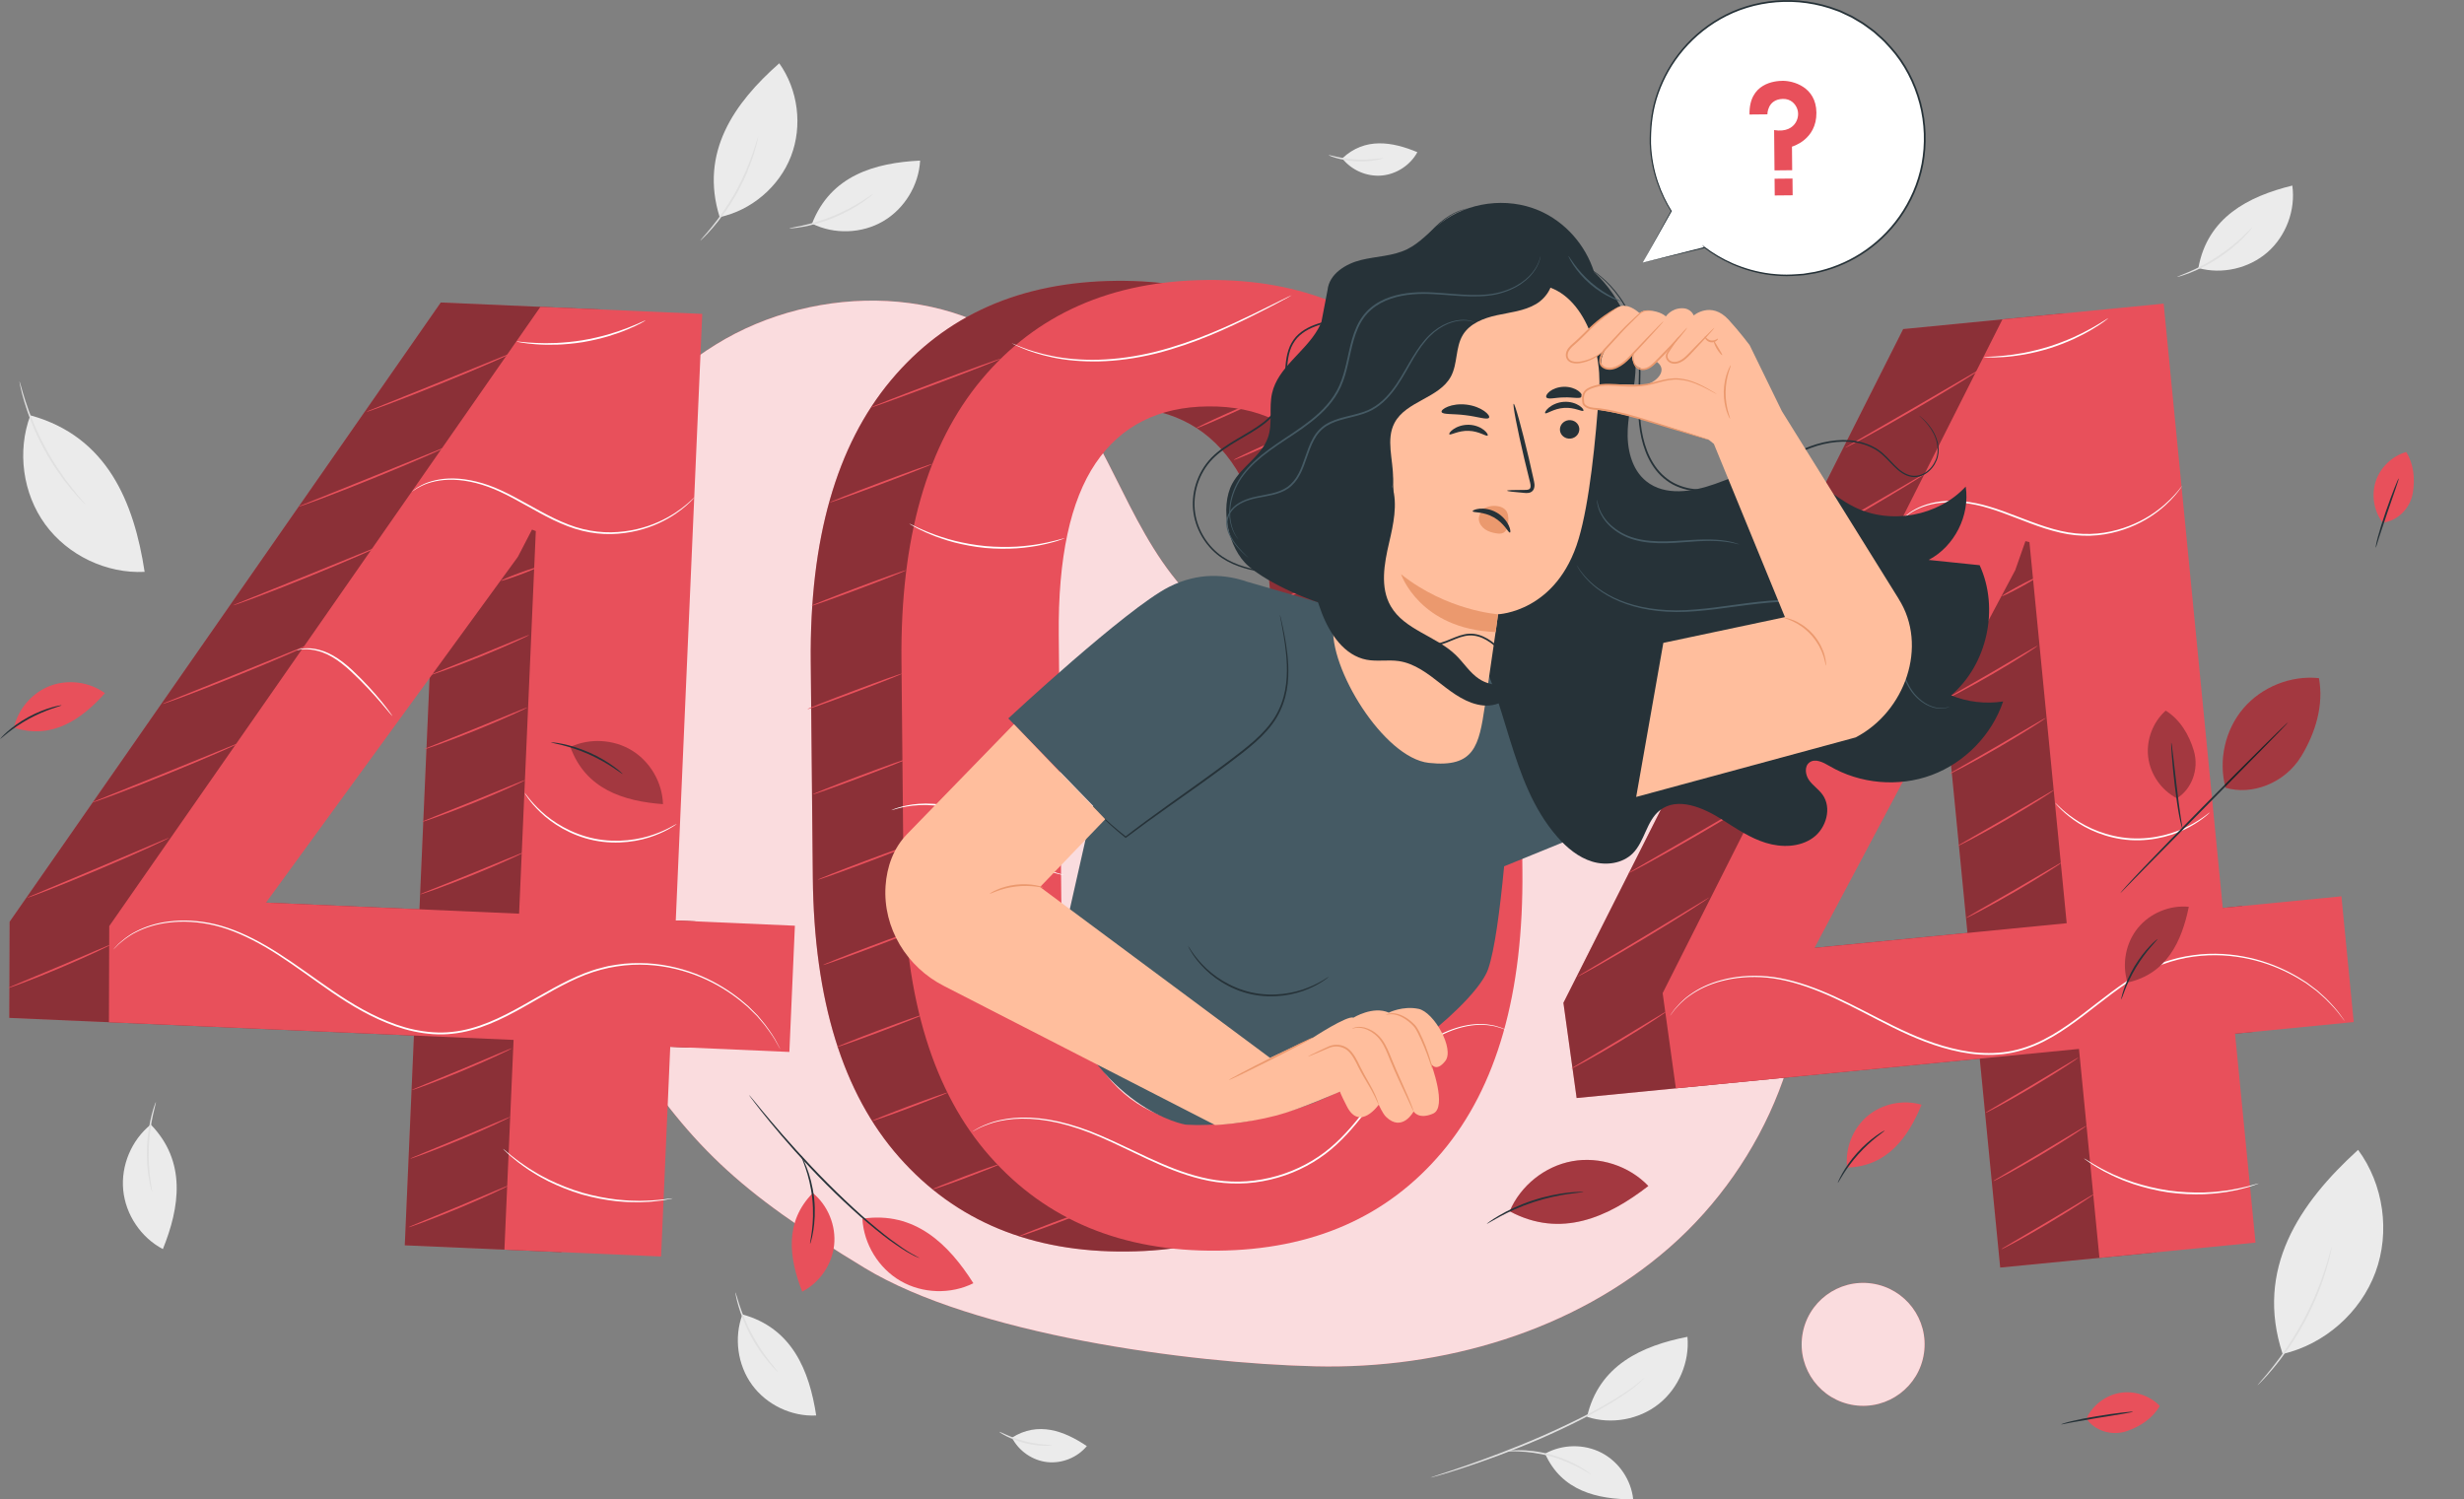 <?xml version="1.0" encoding="UTF-8"?>
<svg xmlns="http://www.w3.org/2000/svg" viewBox="0 0 691.5 420.81">
  <rect x="0" y="0" width="691.5" height="420.81" fill="#808080" stroke="none"/>
  <defs>
    <style>
      .cls-1 {
        fill: #ebebeb;
      }

      .cls-2 {
        fill: #eb996e;
      }

      .cls-3, .cls-4 {
        fill: #fff;
      }

      .cls-5 {
        fill: #ffbe9d;
      }

      .cls-6 {
        fill: #e8505b;
      }

      .cls-7 {
        fill: #e0e0e0;
      }

      .cls-8 {
        fill: #455a64;
      }

      .cls-9 {
        fill: #263238;
      }

      .cls-10 {
        opacity: .3;
      }

      .cls-11 {
        opacity: .4;
      }

      .cls-12, .cls-4 {
        opacity: .8;
      }
    </style>
  </defs>
  <g id="Background_Complete" data-name="Background Complete">
    <g>
      <path class="cls-1" d="M433.62,407.99c4.79-2.69,10.94-2.79,15.82-.26,4.88,2.53,8.34,7.61,8.9,13.08-10.1,0-20.05-2.35-24.72-12.82"/>
      <g>
        <path class="cls-1" d="M445.39,397.65c6.76,2.21,14.59,.81,20.15-3.63,5.56-4.43,8.68-11.75,8.03-18.83-12.82,2.51-24.87,8-28.18,22.46"/>
        <path class="cls-7" d="M401.42,414.73s.21-.1,.63-.25c.47-.16,1.08-.37,1.84-.62,1.61-.52,3.93-1.28,6.78-2.27,5.7-1.97,13.53-4.83,21.97-8.51,4.21-1.85,8.18-3.73,11.73-5.53,3.54-1.83,6.68-3.58,9.25-5.15,2.55-1.61,4.58-2.96,5.87-4.04,1.32-1.04,1.97-1.72,2.01-1.67,.01,.01-.14,.18-.46,.5-.32,.31-.76,.8-1.43,1.33-1.27,1.13-3.28,2.54-5.81,4.19-2.56,1.62-5.68,3.41-9.22,5.26-3.55,1.83-7.52,3.73-11.74,5.58-8.46,3.68-16.32,6.5-22.06,8.38-2.87,.95-5.21,1.65-6.83,2.11-.77,.22-1.39,.39-1.87,.53-.43,.12-.66,.17-.66,.15Z"/>
      </g>
      <path class="cls-7" d="M446.59,413.87c-.05,.07-1.22-.74-3.24-1.83-2.01-1.09-4.91-2.4-8.27-3.32-3.37-.92-6.53-1.27-8.81-1.35-2.29-.09-3.71,.02-3.72-.07,0-.04,.35-.09,.99-.16,.64-.08,1.58-.13,2.73-.13,2.31-.01,5.52,.29,8.94,1.22,3.41,.94,6.33,2.32,8.31,3.5,.99,.59,1.77,1.11,2.29,1.5,.52,.39,.79,.62,.77,.65Z"/>
    </g>
    <g>
      <path class="cls-1" d="M208.36,368.91c-2.43,6.49-1.39,14.17,2.7,19.77s11.08,8.94,18,8.59c-1.92-12.59-6.76-24.54-20.7-28.36"/>
      <path class="cls-7" d="M206.39,362.73c.08-.02,.43,1.38,1.15,3.57,.72,2.19,1.89,5.17,3.55,8.28,1.67,3.1,3.5,5.72,4.93,7.54,1.43,1.82,2.4,2.88,2.33,2.94-.03,.02-.29-.22-.76-.67-.47-.45-1.11-1.15-1.86-2.03-1.51-1.77-3.42-4.39-5.1-7.53-1.68-3.14-2.8-6.18-3.44-8.42-.32-1.12-.54-2.04-.66-2.68-.12-.64-.18-1-.14-1Z"/>
    </g>
    <g>
      <path class="cls-1" d="M8.52,116.57c-3.77,10.05-2.15,21.95,4.18,30.62s17.17,13.84,27.89,13.31c-2.97-19.5-10.47-38.01-32.07-43.93"/>
      <path class="cls-7" d="M5.46,107.01s.2,.52,.47,1.49c.26,.97,.67,2.36,1.22,4.07,1.1,3.41,2.89,8.04,5.47,12.86,2.59,4.82,5.45,8.88,7.69,11.68,1.11,1.4,2.05,2.52,2.71,3.27,.66,.76,1.01,1.19,.98,1.22-.03,.02-.43-.36-1.13-1.08-.71-.71-1.69-1.79-2.85-3.17-2.32-2.76-5.25-6.81-7.86-11.66-2.6-4.86-4.35-9.55-5.36-13-.51-1.73-.87-3.14-1.07-4.13-.21-.99-.31-1.53-.27-1.54Z"/>
    </g>
    <g>
      <path class="cls-1" d="M42.31,315.62c-5.4,4.35-8.4,11.49-7.73,18.39,.67,6.9,4.99,13.33,11.13,16.56,4.76-11.81,6.67-24.56-3.39-34.95"/>
      <path class="cls-7" d="M43.75,309.3c.08,.03-.33,1.4-.82,3.66-.49,2.26-1.01,5.41-1.16,8.93-.14,3.52,.1,6.71,.41,9,.3,2.29,.6,3.7,.51,3.72-.03,0-.14-.33-.31-.96-.17-.63-.37-1.55-.57-2.7-.4-2.29-.71-5.52-.56-9.08,.15-3.56,.73-6.75,1.32-9,.29-1.13,.57-2.03,.79-2.64,.22-.61,.36-.95,.39-.93Z"/>
    </g>
    <g>
      <path class="cls-1" d="M227.89,62.76c6.2,3.09,13.95,2.83,19.94-.66s10.03-10.11,10.39-17.03c-12.72,.62-25.1,4.21-30.33,17.69"/>
      <path class="cls-7" d="M221.54,64.08c-.01-.09,1.41-.28,3.67-.78,2.26-.49,5.34-1.35,8.6-2.68,3.26-1.34,6.05-2.9,8.01-4.13,1.96-1.23,3.11-2.09,3.16-2.02,.02,.03-.24,.27-.75,.69-.5,.42-1.25,.98-2.21,1.64-1.92,1.32-4.72,2.95-8.01,4.31-3.3,1.35-6.43,2.16-8.73,2.56-1.15,.2-2.08,.33-2.73,.38-.65,.06-1.01,.07-1.01,.04Z"/>
    </g>
    <g>
      <path class="cls-1" d="M201.97,60.94c8.93-1.92,16.71-8.55,20.01-17.07,3.3-8.52,2.02-18.66-3.29-26.1-12.6,11.09-22.42,24.98-16.72,43.17"/>
      <path class="cls-7" d="M196.52,67.52s.28-.39,.84-1.03c.57-.63,1.38-1.57,2.34-2.75,1.93-2.36,4.42-5.77,6.69-9.83,2.26-4.07,3.85-7.98,4.84-10.87,.5-1.44,.87-2.62,1.11-3.44,.25-.82,.4-1.27,.43-1.26,.03,0-.05,.47-.24,1.31-.18,.84-.5,2.04-.95,3.5-.9,2.93-2.46,6.9-4.73,11-2.29,4.1-4.84,7.51-6.86,9.82-1.01,1.16-1.86,2.06-2.48,2.66-.61,.6-.96,.92-.99,.89Z"/>
    </g>
    <g>
      <path class="cls-1" d="M284,403.5c1.89,3.72,5.72,6.38,9.87,6.85,4.15,.47,8.48-1.28,11.14-4.49-6.36-4.28-13.64-7-21.01-2.37"/>
      <path class="cls-7" d="M280.46,401.86c.08-.15,3.09,1.6,7.2,2.64,4.1,1.07,7.58,.98,7.58,1.14,0,.06-.86,.17-2.27,.13-1.41-.03-3.35-.24-5.44-.77-2.08-.54-3.89-1.29-5.14-1.93-1.25-.65-1.96-1.15-1.93-1.21Z"/>
    </g>
    <g>
      <path class="cls-1" d="M376.7,44.46c2.57,3.29,6.85,5.16,11.01,4.81s8.07-2.89,10.06-6.56c-7.07-2.96-14.73-4.23-21.07,1.74"/>
      <path class="cls-7" d="M372.91,43.54c.05-.16,3.34,.98,7.57,1.2,4.23,.26,7.63-.51,7.66-.34,.01,.06-.81,.33-2.2,.57-1.39,.24-3.34,.41-5.49,.29-2.15-.12-4.07-.51-5.42-.9-1.35-.39-2.15-.75-2.12-.81Z"/>
    </g>
    <g>
      <path class="cls-1" d="M616.94,75.23c6.68,1.84,14.23,.11,19.44-4.46,5.2-4.57,7.9-11.84,6.94-18.69-12.36,3.04-23.82,8.93-26.37,23.16"/>
      <path class="cls-7" d="M610.96,77.74c-.03-.08,1.33-.55,3.45-1.47,2.12-.92,4.98-2.35,7.92-4.28,2.94-1.94,5.38-4,7.07-5.59,1.68-1.58,2.65-2.64,2.71-2.59,.03,.02-.19,.31-.6,.81-.41,.51-1.04,1.21-1.86,2.04-1.63,1.66-4.06,3.8-7.04,5.76-2.98,1.95-5.9,3.35-8.07,4.18-1.09,.42-1.98,.72-2.6,.9-.63,.18-.98,.26-.99,.23Z"/>
    </g>
    <g>
      <path class="cls-1" d="M640.6,380.01c11.74-2.71,21.87-11.62,26.05-22.93,4.18-11.3,2.29-24.66-4.87-34.36-16.4,14.89-29.06,33.4-21.18,57.28"/>
      <path class="cls-7" d="M633.54,388.81s.37-.51,1.11-1.36c.75-.84,1.8-2.09,3.05-3.66,1.26-1.57,2.68-3.5,4.18-5.7,1.47-2.21,3.01-4.71,4.47-7.41,1.44-2.71,2.67-5.37,3.7-7.82,1.01-2.46,1.83-4.71,2.44-6.63,.62-1.92,1.08-3.48,1.37-4.57,.3-1.09,.48-1.69,.51-1.68,.03,0-.08,.62-.32,1.73-.23,1.11-.64,2.69-1.21,4.63-.57,1.94-1.36,4.22-2.35,6.71-1.01,2.48-2.24,5.16-3.69,7.88-1.47,2.72-3.03,5.22-4.53,7.43-1.53,2.2-2.99,4.12-4.29,5.66-1.3,1.55-2.39,2.77-3.19,3.57-.79,.81-1.24,1.24-1.26,1.22Z"/>
    </g>
  </g>
  <g id="Capa_8" data-name="Capa 8">
    <g>
      <path class="cls-6" d="M504.85,253.93c-6.32-35.25-36.58-66.03-72.27-68.94-19.45-1.58-39,4.55-58.37,2.21-16.25-1.96-31.68-10.1-42.48-22.4-15.98-18.2-21.42-44.09-38.35-61.42-23.34-23.88-64.08-24.26-92.47-6.69-28.4,17.57-45.57,49.28-53.43,81.73l-.31,9.87c-1.71,33.66,7.14,72.79,26.68,102.79,19.79,30.4,32.8,42.95,68.86,64.81,30.62,18.56,90.58,26.72,126.38,27.58,35.8,.86,72.57-9.81,99.5-33.42,26.92-23.61,42.59-60.89,36.28-96.13Z"/>
      <g class="cls-12">
        <path class="cls-3" d="M504.85,253.93c-6.32-35.25-36.58-66.03-72.27-68.94-19.45-1.58-39,4.55-58.37,2.21-16.25-1.96-31.68-10.1-42.48-22.4-15.98-18.2-21.42-44.09-38.35-61.42-23.34-23.88-64.08-24.26-92.47-6.69-28.4,17.57-45.57,49.28-53.43,81.73l-.31,9.87c-1.71,33.66,7.14,72.79,26.68,102.79,19.79,30.4,32.8,42.95,68.86,64.81,30.62,18.56,90.58,26.72,126.38,27.58,35.8,.86,72.57-9.81,99.5-33.42,26.92-23.61,42.59-60.89,36.28-96.13Z"/>
      </g>
    </g>
    <g>
      <circle class="cls-6" cx="522.85" cy="377.29" r="17.25" transform="translate(74.38 840.53) rotate(-81.74)"/>
      <circle class="cls-4" cx="522.85" cy="377.29" r="17.25" transform="translate(74.38 840.53) rotate(-81.74)"/>
    </g>
  </g>
  <g id="_404" data-name="404">
    <g>
      <path class="cls-6" d="M401.79,244.58c.33,34.43-7.18,60.75-22.52,78.97-15.35,18.22-36.36,27.45-63.03,27.7-26.8,.26-48.1-8.57-63.91-26.49-15.81-17.91-23.88-44.08-24.22-78.52l-.58-60.56c-.33-34.31,7.18-60.63,22.52-78.97,15.34-18.33,36.41-27.63,63.21-27.89,26.67-.26,47.92,8.63,63.73,26.67s23.89,44.21,24.22,78.52l.58,60.56Zm-44.84-66.92c-.21-21.68-4-37.7-11.37-48.04-7.37-10.35-18.03-15.45-31.97-15.32-13.94,.13-24.47,5.44-31.58,15.93-7.11,10.49-10.57,26.57-10.36,48.25l.71,73.58c.21,21.81,4.03,37.91,11.47,48.32,7.43,10.41,18.12,15.54,32.07,15.41,13.94-.13,24.44-5.44,31.49-15.93,7.05-10.49,10.47-26.69,10.26-48.62l-.71-73.58Z"/>
      <g class="cls-11">
        <path d="M401.79,244.58c.33,34.43-7.18,60.75-22.52,78.97-15.35,18.22-36.36,27.45-63.03,27.7-26.8,.26-48.1-8.57-63.91-26.49-15.81-17.91-23.88-44.08-24.22-78.52l-.58-60.56c-.33-34.31,7.18-60.63,22.52-78.97,15.34-18.33,36.41-27.63,63.21-27.89,26.67-.26,47.92,8.63,63.73,26.67s23.89,44.21,24.22,78.52l.58,60.56Zm-44.84-66.92c-.21-21.68-4-37.7-11.37-48.04-7.37-10.35-18.03-15.45-31.97-15.32-13.94,.13-24.47,5.44-31.58,15.93-7.11,10.49-10.57,26.57-10.36,48.25l.71,73.58c.21,21.81,4.03,37.91,11.47,48.32,7.43,10.41,18.12,15.54,32.07,15.41,13.94-.13,24.44-5.44,31.49-15.93,7.05-10.49,10.47-26.69,10.26-48.62l-.71-73.58Z"/>
      </g>
      <path class="cls-6" d="M427.25,244.34c.33,34.43-7.18,60.75-22.52,78.97-15.35,18.22-36.36,27.45-63.03,27.7-26.8,.26-48.1-8.57-63.91-26.49-15.81-17.91-23.88-44.08-24.22-78.52l-.58-60.56c-.33-34.31,7.18-60.63,22.52-78.97,15.34-18.33,36.41-27.63,63.21-27.89,26.67-.26,47.92,8.63,63.73,26.67,15.81,18.04,23.89,44.21,24.22,78.52l.58,60.56Zm-44.84-66.92c-.21-21.68-4-37.7-11.37-48.04-7.37-10.35-18.03-15.45-31.97-15.32-13.94,.13-24.47,5.44-31.58,15.93-7.11,10.49-10.57,26.57-10.36,48.25l.71,73.58c.21,21.81,4.03,37.91,11.47,48.32,7.43,10.41,18.12,15.54,32.07,15.41,13.94-.13,24.44-5.44,31.49-15.93,7.05-10.49,10.47-26.69,10.26-48.62l-.71-73.58Z"/>
      <path class="cls-6" d="M253.18,189.05c.05,.13-5.86,2.48-13.2,5.24-7.34,2.76-13.34,4.89-13.39,4.75-.05-.13,5.86-2.48,13.21-5.24,7.34-2.76,13.34-4.89,13.39-4.75Z"/>
      <path class="cls-6" d="M254.65,212.98c.05,.13-5.86,2.48-13.2,5.24-7.35,2.76-13.34,4.89-13.39,4.75-.05-.13,5.86-2.48,13.21-5.24,7.34-2.76,13.34-4.89,13.39-4.75Z"/>
      <path class="cls-6" d="M256.12,236.91c.05,.13-5.86,2.48-13.2,5.24-7.35,2.76-13.34,4.89-13.39,4.75-.05-.13,5.86-2.48,13.21-5.24,7.34-2.76,13.34-4.89,13.39-4.75Z"/>
      <path class="cls-6" d="M257.59,260.84c.05,.13-5.86,2.48-13.2,5.24-7.35,2.76-13.34,4.89-13.39,4.75-.05-.13,5.86-2.48,13.21-5.24,7.34-2.76,13.34-4.89,13.39-4.75Z"/>
      <path class="cls-6" d="M259.06,284.77s-.31,.19-.92,.45c-.6,.26-1.48,.62-2.56,1.05-2.17,.87-5.19,2.03-8.53,3.29-3.34,1.26-6.38,2.37-8.59,3.14-1.1,.39-2,.7-2.62,.9-.62,.2-.97,.3-.99,.26-.01-.03,.31-.19,.92-.45,.6-.26,1.48-.62,2.56-1.05,2.17-.87,5.19-2.03,8.53-3.29,3.34-1.26,6.38-2.37,8.58-3.14,1.1-.39,2-.7,2.62-.9,.62-.2,.97-.3,.99-.26Z"/>
      <path class="cls-6" d="M265.89,306.66c.03,.07-1.13,.57-3.03,1.33-1.89,.76-4.52,1.78-7.44,2.88-2.92,1.1-5.56,2.06-7.49,2.73-1.93,.67-3.13,1.06-3.16,.99-.03-.07,1.13-.57,3.03-1.33,1.89-.76,4.52-1.78,7.44-2.88,2.91-1.1,5.56-2.06,7.49-2.73,1.93-.67,3.13-1.06,3.16-.99Z"/>
      <path class="cls-6" d="M280.52,326.74c.03,.07-1,.52-2.69,1.21-1.68,.68-4.03,1.59-6.62,2.57-2.6,.98-4.96,1.83-6.68,2.43s-2.79,.93-2.82,.86c-.03-.07,1-.52,2.69-1.21,1.68-.68,4.03-1.59,6.62-2.57,2.6-.98,4.96-1.83,6.68-2.43,1.72-.6,2.79-.93,2.82-.86Z"/>
      <path class="cls-6" d="M304.83,339.91c.03,.07-1,.52-2.69,1.21s-4.03,1.59-6.62,2.57c-2.6,.98-4.96,1.83-6.68,2.43-1.72,.6-2.79,.93-2.82,.86s1-.52,2.69-1.21c1.68-.68,4.03-1.59,6.62-2.57,2.6-.98,4.96-1.83,6.68-2.43,1.72-.6,2.79-.93,2.82-.86Z"/>
      <path class="cls-6" d="M378.15,288.85c.06,.13-7.53,3.67-16.95,7.91-9.42,4.24-17.11,7.56-17.17,7.43-.06-.13,7.53-3.67,16.95-7.91,9.42-4.24,17.11-7.56,17.17-7.43Z"/>
      <path class="cls-6" d="M383.13,268.34c.06,.13-6.21,3.08-13.99,6.58-7.79,3.5-14.15,6.23-14.21,6.1-.06-.13,6.21-3.08,14-6.58,7.79-3.5,14.15-6.23,14.21-6.1Z"/>
      <path class="cls-6" d="M385.42,245.31c.06,.13-6.21,3.08-13.99,6.58-7.79,3.5-14.15,6.23-14.21,6.1-.06-.13,6.21-3.08,14-6.58,7.79-3.5,14.15-6.23,14.21-6.1Z"/>
      <path class="cls-6" d="M387.71,222.28c.06,.13-6.21,3.08-13.99,6.58-7.79,3.5-14.15,6.23-14.21,6.1-.06-.13,6.21-3.08,14-6.58,7.79-3.5,14.15-6.23,14.21-6.1Z"/>
      <path class="cls-6" d="M390.01,199.24c.06,.13-6.21,3.08-13.99,6.58-7.79,3.5-14.15,6.23-14.21,6.1-.06-.13,6.21-3.08,14-6.58,7.79-3.5,14.15-6.23,14.21-6.1Z"/>
      <path class="cls-6" d="M385.42,178.73c.06,.13-6.21,3.08-13.99,6.58-7.79,3.5-14.15,6.23-14.21,6.1-.06-.13,6.21-3.08,14-6.58,7.79-3.5,14.15-6.23,14.21-6.1Z"/>
      <path class="cls-6" d="M385.42,156.65c.06,.13-6.21,3.08-13.99,6.58-7.79,3.5-14.15,6.23-14.21,6.1-.06-.13,6.21-3.08,14-6.58,7.79-3.5,14.15-6.23,14.21-6.1Z"/>
      <path class="cls-6" d="M383.13,135.86c.06,.13-6.21,3.08-13.99,6.58-7.79,3.5-14.15,6.23-14.21,6.1-.06-.13,6.21-3.08,14-6.58,7.79-3.5,14.15-6.23,14.21-6.1Z"/>
      <path class="cls-6" d="M363.38,121.38c.06,.13-3.73,1.96-8.47,4.09-4.74,2.13-8.63,3.75-8.68,3.62-.06-.13,3.73-1.96,8.47-4.09,4.74-2.13,8.62-3.75,8.68-3.62Z"/>
      <path class="cls-6" d="M352.82,112.5c.06,.13-3.73,1.96-8.47,4.09-4.74,2.13-8.63,3.75-8.68,3.62-.06-.13,3.73-1.96,8.47-4.09,4.74-2.13,8.62-3.75,8.68-3.62Z"/>
      <path class="cls-6" d="M254.31,160.04c.05,.13-5.86,2.48-13.2,5.24-7.35,2.76-13.34,4.89-13.39,4.75s5.86-2.48,13.21-5.24c7.34-2.76,13.34-4.89,13.39-4.75Z"/>
      <path class="cls-6" d="M261.67,130.2c.05,.13-6.36,2.67-14.32,5.66-7.96,2.99-14.45,5.31-14.5,5.17-.05-.13,6.36-2.67,14.32-5.66,7.96-2.99,14.45-5.31,14.5-5.17Z"/>
      <path class="cls-6" d="M280.9,100.66c.05,.13-8.08,3.31-18.16,7.1-10.08,3.79-18.29,6.75-18.34,6.61-.05-.13,8.08-3.31,18.16-7.1,10.08-3.79,18.29-6.75,18.34-6.61Z"/>
      <path class="cls-3" d="M422.94,289.18s-.15-.04-.42-.14c-.29-.11-.69-.27-1.2-.47-.53-.2-1.22-.34-2.02-.57-.82-.11-1.76-.34-2.83-.34-4.27-.28-10.67,1.28-16.86,5.91-3.14,2.24-6.07,5.31-8.93,8.83-2.87,3.51-5.68,7.48-8.87,11.49-3.19,3.99-6.86,8.04-11.52,11.17-4.63,3.14-10.1,5.41-15.94,6.46-5.85,1.08-11.76,.77-17.19-.57-5.45-1.31-10.42-3.45-15.06-5.59-4.64-2.15-8.98-4.35-13.14-6.15-4.15-1.84-8.17-3.17-11.92-4.06-3.76-.86-7.24-1.23-10.3-1.19-3.06,.03-5.67,.5-7.75,1.05-2.06,.63-3.61,1.28-4.61,1.81-.49,.26-.86,.46-1.14,.6-.26,.13-.39,.2-.4,.19,0,0,.12-.09,.37-.24,.27-.16,.65-.37,1.12-.65,.99-.56,2.54-1.25,4.6-1.91,2.09-.59,4.72-1.09,7.8-1.15,3.08-.07,6.6,.28,10.39,1.12,3.78,.87,7.84,2.19,12.01,4.02,4.19,1.79,8.53,3.98,13.17,6.11,4.64,2.12,9.58,4.24,14.98,5.53,5.37,1.32,11.2,1.62,16.98,.56,5.77-1.04,11.17-3.28,15.75-6.37,4.61-3.08,8.25-7.08,11.44-11.05,3.19-3.98,6.01-7.94,8.91-11.46,2.89-3.52,5.87-6.61,9.05-8.85,6.27-4.64,12.77-6.16,17.08-5.82,1.09,.02,2.03,.26,2.86,.39,.8,.24,1.49,.41,2.02,.62,.51,.22,.9,.39,1.19,.52,.27,.12,.4,.18,.4,.19Z"/>
      <path class="cls-3" d="M429.25,222.43c0,.06-.71,.15-1.94,.56-1.23,.42-2.94,1.23-4.83,2.58-1.91,1.33-3.98,3.19-6.41,5.11-2.45,1.91-5.35,3.75-8.59,5.29-6.48,3.12-12.99,4.33-17.66,4.56-1.17,.1-2.23,.06-3.16,.08-.93-.04-1.73-.05-2.39-.1-.6-.06-1.1-.11-1.5-.15-.34-.04-.52-.07-.52-.09,0-.02,.18-.02,.53-.02,.4,.01,.9,.03,1.5,.05,.68,0,1.47,0,2.38,.02,.92-.05,1.98-.04,3.14-.16,4.63-.32,11.05-1.58,17.47-4.67,3.2-1.52,6.08-3.33,8.52-5.2,2.43-1.89,4.54-3.73,6.5-5.04,1.94-1.33,3.71-2.11,4.98-2.47,.64-.17,1.13-.28,1.48-.32,.34-.05,.52-.06,.53-.05Z"/>
      <path class="cls-3" d="M298.62,245.6s-.19,0-.55-.08c-.35-.08-.89-.16-1.55-.35-1.33-.39-3.22-1.09-5.36-2.35-2.14-1.25-4.5-3.03-7-5.11-2.51-2.07-5.19-4.45-8.26-6.57-3.08-2.11-6.34-3.62-9.49-4.35-3.14-.78-6.07-.95-8.51-.81-2.44,.12-4.4,.53-5.72,.87-1.33,.34-2.05,.6-2.06,.55,0-.02,.17-.09,.51-.23,.34-.13,.84-.33,1.5-.52,1.32-.4,3.28-.87,5.75-1.05,2.47-.18,5.45-.06,8.65,.71,3.21,.72,6.55,2.25,9.67,4.39,3.11,2.15,5.79,4.55,8.28,6.63,2.48,2.1,4.79,3.9,6.88,5.17,2.09,1.28,3.93,2.03,5.23,2.47,1.31,.39,2.05,.57,2.04,.62Z"/>
      <path class="cls-3" d="M298.8,151.07s-.58,.25-1.67,.61c-.54,.19-1.21,.4-2,.59-.79,.2-1.68,.46-2.68,.64-1,.21-2.1,.43-3.3,.58-1.19,.2-2.47,.29-3.82,.41-2.7,.17-5.69,.17-8.8-.11-3.11-.31-6.05-.87-8.67-1.54-1.3-.37-2.55-.7-3.68-1.12-1.15-.37-2.19-.79-3.13-1.18-.96-.36-1.78-.79-2.52-1.13-.74-.34-1.36-.67-1.85-.95-1-.56-1.54-.88-1.52-.91,.02-.03,.59,.23,1.62,.73,.51,.26,1.13,.56,1.88,.87,.74,.32,1.57,.72,2.53,1.06,.95,.37,1.99,.77,3.13,1.11,1.13,.4,2.37,.71,3.66,1.06,2.61,.64,5.52,1.18,8.6,1.48,3.09,.28,6.04,.28,8.72,.15,1.34-.11,2.61-.18,3.79-.36,1.19-.13,2.28-.33,3.28-.51,1.01-.16,1.89-.39,2.68-.57,.79-.16,1.46-.35,2.01-.5,1.1-.3,1.71-.45,1.72-.42Z"/>
      <path class="cls-3" d="M423.57,150.82s-.16-.06-.43-.2c-.32-.18-.7-.4-1.16-.67-.49-.3-1.11-.66-1.86-1.01-.74-.36-1.56-.83-2.53-1.19-.48-.2-.98-.41-1.5-.62-.52-.21-1.09-.37-1.67-.57-1.14-.42-2.42-.71-3.74-1.06-2.68-.58-5.67-.99-8.83-1.04-3.16,0-6.16,.35-8.85,.88-1.33,.32-2.61,.59-3.76,.99-.58,.19-1.15,.34-1.68,.54-.52,.21-1.03,.41-1.51,.6-.98,.35-1.8,.8-2.55,1.15-.75,.34-1.37,.68-1.87,.98-.46,.26-.85,.47-1.17,.65-.27,.14-.42,.21-.43,.2,0-.01,.12-.11,.37-.29,.31-.2,.68-.44,1.13-.74,.49-.32,1.1-.7,1.84-1.07,.74-.37,1.56-.85,2.54-1.23,.49-.2,.99-.41,1.52-.63,.53-.22,1.1-.38,1.69-.58,1.16-.43,2.45-.71,3.79-1.05,2.71-.56,5.75-.94,8.95-.93,3.2,.05,6.23,.48,8.93,1.09,1.34,.36,2.62,.67,3.77,1.11,.58,.21,1.15,.38,1.67,.61,.52,.23,1.02,.45,1.5,.66,.97,.39,1.79,.89,2.52,1.27,.74,.38,1.34,.76,1.82,1.1,.44,.3,.81,.55,1.11,.76,.25,.18,.38,.28,.37,.29Z"/>
      <path class="cls-3" d="M362.44,82.9s-.24,.16-.72,.43c-.53,.29-1.23,.67-2.12,1.15-1.85,.99-4.53,2.4-7.89,4.07-6.7,3.31-16.12,7.84-27.26,10.66-5.57,1.37-11.02,2.11-15.99,2.22-4.97,.11-9.45-.34-13.13-1.13-3.68-.78-6.57-1.77-8.5-2.6-.98-.38-1.69-.78-2.2-1-.5-.24-.75-.38-.74-.39,0-.02,.28,.09,.79,.3,.52,.2,1.24,.57,2.23,.91,1.94,.77,4.83,1.7,8.49,2.42,3.66,.74,8.11,1.15,13.05,1.01,4.93-.14,10.34-.88,15.87-2.25,11.07-2.8,20.48-7.26,27.22-10.49,3.32-1.64,6.03-2.97,7.95-3.92,.91-.44,1.63-.8,2.17-1.06,.5-.24,.76-.36,.77-.34Z"/>
    </g>
    <g>
      <path class="cls-6" d="M161.69,257.13l33.43,1.46-1.55,35.43-33.43-1.46-2.57,58.87-43.97-1.92,2.57-58.87-113.56-4.96,.09-26.98L123.7,84.9l45.42,1.98-7.43,170.25Zm-115.01-5.02l71.04,3.1,4.69-107.38-1.07-.41-3.97,7.65L46.68,252.11Z"/>
      <g class="cls-11">
        <path d="M161.69,257.13l33.43,1.46-1.55,35.43-33.43-1.46-2.57,58.87-43.97-1.92,2.57-58.87-113.56-4.96,.09-26.98L123.7,84.9l45.42,1.98-7.43,170.25Zm-115.01-5.02l71.04,3.1,4.69-107.38-1.07-.41-3.97,7.65L46.68,252.11Z"/>
      </g>
      <path class="cls-6" d="M189.65,258.35l33.43,1.46-1.55,35.43-33.43-1.46-2.57,58.87-43.97-1.92,2.57-58.87-113.56-4.96,.09-26.98L151.66,86.12l45.42,1.98-7.43,170.25Zm-115.01-5.02l71.04,3.1,4.69-107.38-1.07-.41-3.97,7.65-70.68,97.04Z"/>
      <g>
        <path class="cls-6" d="M31.22,265.05s-.37,.25-1.08,.61c-.71,.36-1.75,.86-3.04,1.47-2.58,1.21-6.17,2.82-10.17,4.51-4,1.69-7.66,3.14-10.33,4.15-1.33,.5-2.41,.9-3.17,1.16-.75,.26-1.18,.39-1.19,.35-.01-.03,.38-.23,1.12-.54,.83-.35,1.87-.79,3.11-1.31,2.73-1.14,6.3-2.63,10.26-4.29,3.94-1.68,7.5-3.21,10.22-4.37,1.23-.52,2.27-.96,3.1-1.31,.74-.3,1.15-.45,1.17-.42Z"/>
        <path class="cls-6" d="M47.5,235.11s-.52,.31-1.51,.8c-.99,.48-2.42,1.15-4.2,1.97-3.56,1.63-8.52,3.8-14.03,6.13-5.51,2.33-10.52,4.37-14.17,5.79-1.82,.71-3.31,1.27-4.34,1.64-1.03,.37-1.61,.56-1.62,.52-.01-.03,.54-.29,1.55-.71,1.09-.46,2.53-1.06,4.27-1.8,3.69-1.55,8.63-3.63,14.1-5.93,5.46-2.32,10.4-4.42,14.08-5.98,1.74-.74,3.18-1.35,4.27-1.81,1.01-.42,1.57-.64,1.59-.61Z"/>
        <path class="cls-6" d="M67.37,208.41s-.55,.32-1.58,.8c-1.03,.48-2.53,1.16-4.39,1.97-3.72,1.63-8.9,3.8-14.64,6.13-5.75,2.33-10.98,4.37-14.78,5.79-1.9,.71-3.45,1.27-4.52,1.64-1.07,.37-1.67,.56-1.69,.52-.01-.03,.56-.29,1.62-.71,1.13-.46,2.64-1.06,4.46-1.8,3.84-1.55,9.01-3.63,14.72-5.93,5.7-2.32,10.86-4.42,14.69-5.98,1.82-.74,3.32-1.35,4.45-1.81,1.05-.43,1.64-.64,1.66-.61Z"/>
        <path class="cls-6" d="M146.96,239.25s-.37,.24-1.09,.59c-.71,.35-1.75,.83-3.05,1.41-2.58,1.17-6.18,2.72-10.19,4.35-4.01,1.62-7.68,3.01-10.34,3.97-1.33,.48-2.42,.86-3.17,1.1-.75,.25-1.18,.37-1.19,.33s.39-.22,1.12-.52c.83-.34,1.88-.76,3.11-1.26,2.74-1.09,6.32-2.53,10.28-4.11,3.95-1.62,7.52-3.08,10.24-4.2,1.24-.5,2.28-.92,3.11-1.26,.74-.29,1.15-.43,1.17-.4Z"/>
        <path class="cls-6" d="M143.72,294.18s-.36,.24-1.05,.59c-.69,.35-1.7,.83-2.95,1.41-2.5,1.17-5.99,2.72-9.88,4.34-3.89,1.62-7.44,3.01-10.03,3.97-1.29,.48-2.35,.86-3.08,1.11-.73,.25-1.14,.37-1.16,.34-.01-.03,.37-.22,1.08-.52,.81-.34,1.82-.76,3.02-1.26,2.66-1.1,6.13-2.53,9.97-4.11,3.82-1.62,7.28-3.08,9.93-4.2,1.19-.5,2.2-.92,3.02-1.26,.72-.29,1.12-.43,1.13-.4Z"/>
        <path class="cls-6" d="M143.26,313.44s-.36,.24-1.05,.59c-.69,.35-1.7,.83-2.95,1.41-2.5,1.17-5.99,2.72-9.88,4.34-3.89,1.62-7.44,3.01-10.03,3.97-1.29,.48-2.35,.86-3.08,1.11-.73,.25-1.14,.37-1.16,.34s.37-.22,1.08-.52c.81-.34,1.82-.76,3.02-1.26,2.66-1.1,6.13-2.53,9.97-4.11,3.82-1.62,7.28-3.08,9.93-4.2,1.19-.5,2.2-.92,3.02-1.26,.72-.29,1.12-.43,1.13-.4Z"/>
        <path class="cls-6" d="M142.8,332.69s-.36,.24-1.05,.59c-.69,.35-1.7,.83-2.95,1.41-2.5,1.17-5.99,2.72-9.88,4.34-3.89,1.62-7.44,3.01-10.03,3.97-1.29,.48-2.35,.86-3.08,1.11-.73,.25-1.14,.37-1.16,.34-.01-.03,.37-.22,1.08-.52,.81-.34,1.82-.76,3.02-1.26,2.66-1.1,6.13-2.53,9.97-4.11,3.82-1.62,7.28-3.08,9.93-4.2,1.19-.5,2.2-.92,3.02-1.26,.72-.29,1.12-.43,1.13-.4Z"/>
        <path class="cls-6" d="M147.48,218.9s-.37,.24-1.09,.59c-.71,.35-1.75,.83-3.05,1.41-2.58,1.17-6.18,2.72-10.19,4.35-4.01,1.62-7.68,3.01-10.34,3.97-1.33,.48-2.42,.86-3.17,1.1-.75,.25-1.18,.37-1.19,.33s.39-.22,1.12-.52c.83-.34,1.88-.76,3.11-1.26,2.74-1.09,6.32-2.53,10.28-4.11,3.95-1.62,7.52-3.08,10.24-4.2,1.24-.5,2.28-.92,3.11-1.26,.74-.29,1.15-.43,1.17-.4Z"/>
        <path class="cls-6" d="M148,198.56s-.37,.24-1.09,.59c-.71,.35-1.75,.83-3.05,1.41-2.58,1.17-6.18,2.72-10.19,4.35-4.01,1.62-7.68,3.01-10.34,3.97-1.33,.48-2.42,.86-3.17,1.1-.75,.25-1.18,.37-1.19,.33-.01-.03,.39-.22,1.12-.52,.83-.34,1.88-.76,3.11-1.26,2.74-1.09,6.32-2.53,10.28-4.11,3.95-1.62,7.52-3.08,10.24-4.2,1.24-.5,2.28-.92,3.11-1.26,.74-.29,1.15-.43,1.17-.4Z"/>
        <path class="cls-6" d="M148.52,178.22s-.35,.23-1.03,.56c-.68,.33-1.67,.79-2.9,1.35-2.46,1.11-5.88,2.6-9.7,4.15-3.82,1.55-7.32,2.86-9.86,3.77-1.27,.46-2.3,.81-3.02,1.05-.72,.23-1.12,.35-1.13,.31-.01-.03,.37-.21,1.06-.5,.8-.32,1.79-.73,2.96-1.2,2.62-1.04,6.02-2.41,9.79-3.91,3.75-1.54,7.15-2.94,9.75-4.01,1.17-.47,2.16-.88,2.96-1.2,.7-.27,1.1-.41,1.11-.38Z"/>
        <path class="cls-6" d="M150.82,159.21c.05,.13-2.19,1.09-5.01,2.14-2.82,1.04-5.14,1.78-5.19,1.65-.05-.13,2.19-1.09,5.01-2.14,2.82-1.04,5.14-1.78,5.19-1.65Z"/>
        <path class="cls-6" d="M87.2,180.72s-.55,.32-1.58,.8c-1.03,.48-2.53,1.16-4.39,1.97-3.72,1.63-8.9,3.8-14.64,6.13-5.75,2.33-10.98,4.37-14.78,5.79-1.9,.71-3.45,1.27-4.52,1.64-1.07,.37-1.67,.56-1.69,.52-.01-.03,.56-.29,1.62-.71,1.13-.46,2.64-1.06,4.46-1.8,3.84-1.55,9.01-3.63,14.72-5.93,5.7-2.32,10.86-4.42,14.69-5.98,1.82-.74,3.32-1.35,4.45-1.81,1.05-.43,1.64-.64,1.66-.61Z"/>
        <path class="cls-6" d="M107.04,153.04s-.55,.32-1.58,.8c-1.03,.48-2.53,1.16-4.39,1.97-3.72,1.63-8.9,3.8-14.64,6.13-5.75,2.33-10.98,4.37-14.78,5.79-1.9,.71-3.45,1.27-4.52,1.64-1.07,.37-1.67,.56-1.69,.52-.01-.03,.56-.29,1.62-.71,1.13-.46,2.64-1.06,4.46-1.8,3.84-1.55,9.01-3.63,14.72-5.93,5.7-2.32,10.86-4.42,14.69-5.98,1.82-.74,3.32-1.35,4.45-1.81,1.05-.43,1.64-.64,1.66-.61Z"/>
        <path class="cls-6" d="M125.37,125.35s-.55,.32-1.58,.8c-1.03,.48-2.53,1.16-4.39,1.97-3.72,1.63-8.9,3.8-14.64,6.13-5.75,2.33-10.98,4.37-14.78,5.79-1.9,.71-3.45,1.27-4.52,1.64-1.07,.37-1.67,.56-1.69,.52s.56-.29,1.62-.71c1.13-.46,2.64-1.06,4.46-1.8,3.84-1.55,9.01-3.63,14.72-5.93,5.7-2.32,10.86-4.42,14.69-5.98,1.82-.74,3.32-1.35,4.45-1.81,1.05-.43,1.64-.64,1.66-.61Z"/>
        <path class="cls-6" d="M144.45,98.73s-.55,.32-1.58,.8c-1.03,.48-2.53,1.16-4.39,1.97-3.72,1.63-8.9,3.8-14.64,6.13-5.75,2.33-10.98,4.37-14.78,5.79-1.9,.71-3.45,1.27-4.52,1.64-1.07,.37-1.67,.56-1.69,.52s.56-.29,1.62-.71c1.13-.46,2.64-1.06,4.46-1.8,3.84-1.55,9.01-3.63,14.72-5.93,5.7-2.32,10.86-4.42,14.69-5.98,1.82-.74,3.32-1.35,4.45-1.81,1.05-.43,1.64-.64,1.66-.61Z"/>
        <path class="cls-3" d="M195.07,139.41s-.19,.24-.58,.66c-.39,.42-.97,1.04-1.81,1.75-1.63,1.45-4.2,3.37-7.77,5.02-3.56,1.64-8.15,2.93-13.36,3.05-2.6,.05-5.34-.23-8.09-.91-2.76-.65-5.48-1.77-8.18-3.05-5.38-2.62-10.16-5.71-14.83-7.86-4.64-2.2-9.22-3.29-13.09-3.42-3.89-.14-6.98,.74-8.93,1.67-.97,.48-1.71,.9-2.17,1.24-.47,.32-.73,.48-.74,.47-.01-.01,.22-.2,.68-.55,.44-.37,1.17-.82,2.14-1.34,1.95-1,5.09-1.95,9.03-1.86,3.93,.09,8.58,1.15,13.29,3.35,4.72,2.15,9.52,5.23,14.85,7.83,2.67,1.27,5.36,2.38,8.07,3.02,2.7,.67,5.39,.96,7.96,.92,5.13-.09,9.68-1.32,13.21-2.9,3.55-1.58,6.13-3.44,7.79-4.83,.85-.68,1.45-1.28,1.87-1.67,.42-.39,.65-.59,.66-.58Z"/>
        <path class="cls-3" d="M181.15,89.96s-.44,.29-1.27,.74c-.83,.45-2.07,1.04-3.63,1.7-1.56,.67-3.45,1.35-5.6,2-2.15,.63-4.55,1.2-7.1,1.63-2.55,.41-5.01,.62-7.25,.71-2.24,.06-4.26,.02-5.94-.12-1.69-.13-3.05-.29-3.98-.46-.93-.16-1.44-.26-1.44-.3,0-.04,.53,0,1.46,.1,.94,.11,2.3,.21,3.97,.29,1.68,.09,3.68,.1,5.9,0,2.22-.12,4.65-.34,7.18-.75,2.53-.42,4.91-.98,7.05-1.58,2.13-.62,4.03-1.26,5.59-1.88,1.57-.61,2.82-1.14,3.68-1.54,.86-.39,1.34-.59,1.36-.56Z"/>
        <path class="cls-3" d="M110.15,201.02s-.34-.34-.9-1.01c-.62-.74-1.42-1.69-2.37-2.81-2.02-2.35-4.91-5.53-8.37-8.75-1.73-1.61-3.49-3.01-5.25-4.04-1.75-1.03-3.49-1.65-5-1.94-3.04-.6-4.95,.09-4.96-.03,0-.02,.11-.06,.33-.13,.22-.07,.55-.15,.98-.23,.86-.15,2.15-.23,3.71,.03,1.55,.25,3.36,.85,5.17,1.89,1.81,1.02,3.62,2.45,5.36,4.07,3.48,3.25,6.34,6.48,8.3,8.9,.98,1.21,1.74,2.22,2.25,2.93,.51,.71,.77,1.11,.74,1.14Z"/>
        <path class="cls-3" d="M189.92,231.24s-.12,.12-.39,.3c-.27,.18-.65,.46-1.19,.76-1.05,.64-2.63,1.46-4.69,2.23-4.07,1.56-10.29,2.69-16.93,1.34-6.63-1.36-11.91-4.85-15.04-7.88-1.59-1.52-2.72-2.89-3.44-3.89-.37-.49-.61-.9-.79-1.17-.17-.27-.26-.42-.24-.43,.04-.03,.43,.52,1.19,1.47,.76,.95,1.92,2.28,3.52,3.75,3.16,2.93,8.38,6.31,14.89,7.64,6.51,1.33,12.64,.28,16.7-1.17,2.05-.72,3.64-1.48,4.71-2.06,1.07-.58,1.65-.92,1.68-.89Z"/>
        <path class="cls-3" d="M219.05,294.55s-.11-.15-.29-.46c-.19-.33-.45-.79-.79-1.38-.64-1.25-1.81-2.96-3.42-5.07-.43-.51-.88-1.04-1.36-1.61-.24-.28-.48-.57-.73-.86-.28-.27-.56-.55-.85-.83-.58-.57-1.18-1.16-1.8-1.77-.67-.56-1.38-1.14-2.1-1.75-2.95-2.34-6.6-4.68-10.98-6.53-4.37-1.83-9.47-3.2-15.05-3.49-5.57-.32-11.58,.54-17.43,2.8-5.85,2.3-11.5,5.78-17.48,9.14-2.99,1.68-6.09,3.32-9.39,4.65-3.29,1.34-6.8,2.37-10.45,2.74-3.65,.42-7.3,.08-10.79-.65-3.49-.74-6.8-1.97-9.93-3.39-6.28-2.86-11.78-6.63-16.91-10.28-5.14-3.65-9.98-7.17-14.81-9.99-4.82-2.81-9.61-4.97-14.23-6.08-4.62-1.1-8.97-1.28-12.71-.84-3.75,.41-6.87,1.48-9.24,2.67-2.4,1.17-3.95,2.56-5.03,3.45-.48,.48-.86,.86-1.12,1.13-.26,.25-.4,.37-.4,.37,0,0,.11-.14,.36-.41,.26-.28,.62-.67,1.09-1.17,1.06-.92,2.6-2.35,5.01-3.55,2.37-1.23,5.51-2.34,9.29-2.78,3.77-.48,8.16-.32,12.83,.77,4.67,1.1,9.51,3.25,14.36,6.06,4.87,2.82,9.73,6.34,14.87,9.97,5.14,3.63,10.62,7.38,16.85,10.21,3.11,1.4,6.38,2.63,9.83,3.35,3.44,.72,7.03,1.05,10.62,.64,3.59-.37,7.05-1.38,10.31-2.71,3.27-1.32,6.35-2.95,9.34-4.62,5.97-3.34,11.64-6.82,17.55-9.14,1.49-.55,2.95-1.09,4.46-1.44,.75-.19,1.48-.42,2.23-.57,.75-.12,1.5-.25,2.24-.37,2.96-.49,5.89-.52,8.7-.4,5.63,.32,10.77,1.72,15.16,3.59,4.4,1.88,8.06,4.27,11.02,6.64,.73,.61,1.43,1.2,2.1,1.77,.62,.62,1.22,1.23,1.8,1.8,.29,.29,.57,.57,.84,.84,.25,.3,.49,.59,.73,.88,.47,.57,.92,1.11,1.35,1.63,1.59,2.14,2.73,3.88,3.35,5.15,.32,.61,.57,1.07,.75,1.41,.17,.32,.24,.49,.24,.49Z"/>
        <path class="cls-3" d="M188.83,336.32s-.17,.06-.51,.13c-.4,.08-.88,.17-1.48,.28-.64,.13-1.43,.26-2.35,.34-.92,.09-1.97,.25-3.14,.27-.59,.03-1.2,.05-1.83,.08-.64,.02-1.3-.01-1.99-.02-1.38,.01-2.84-.13-4.38-.25-3.07-.34-6.43-.94-9.87-1.92-3.43-1.02-6.58-2.32-9.36-3.68-1.37-.73-2.68-1.39-3.83-2.14-.58-.37-1.16-.69-1.69-1.05-.52-.36-1.02-.72-1.5-1.05-.97-.65-1.78-1.34-2.5-1.92-.74-.57-1.33-1.1-1.8-1.55-.44-.41-.8-.75-1.09-1.03-.25-.24-.37-.37-.36-.39s.16,.09,.43,.31c.31,.26,.69,.57,1.16,.96,.49,.43,1.1,.94,1.85,1.48,.74,.55,1.55,1.22,2.53,1.84,.48,.33,.99,.66,1.51,1.02,.53,.35,1.11,.67,1.69,1.02,1.16,.73,2.46,1.37,3.82,2.08,2.76,1.33,5.89,2.61,9.29,3.61,3.4,.97,6.73,1.58,9.77,1.94,1.53,.13,2.98,.29,4.34,.3,.68,.01,1.34,.06,1.97,.05,.63-.02,1.24-.03,1.82-.05,1.16,0,2.21-.13,3.13-.19,.92-.06,1.71-.16,2.35-.25,.6-.07,1.09-.14,1.49-.19,.34-.04,.52-.05,.53-.03Z"/>
      </g>
    </g>
    <g>
      <path class="cls-6" d="M595.95,257.54l33.3-3.26,3.45,35.29-33.3,3.26,5.74,58.64-43.8,4.28-5.74-58.64-113.13,11.06-3.71-26.72,95.35-189.09,45.25-4.43,16.59,169.6Zm-114.57,11.21l70.77-6.92-10.46-106.97-1.12-.25-2.86,8.14-56.33,106.01Z"/>
      <g class="cls-11">
        <path d="M595.95,257.54l33.3-3.26,3.45,35.29-33.3,3.26,5.74,58.64-43.8,4.28-5.74-58.64-113.13,11.06-3.71-26.72,95.35-189.09,45.25-4.43,16.59,169.6Zm-114.57,11.21l70.77-6.92-10.46-106.97-1.12-.25-2.86,8.14-56.33,106.01Z"/>
      </g>
      <path class="cls-6" d="M623.8,254.82l33.3-3.26,3.45,35.29-33.3,3.26,5.74,58.64-43.8,4.28-5.74-58.64-113.13,11.06-3.71-26.72,95.35-189.09,45.25-4.42,16.59,169.6Zm-114.57,11.21l70.77-6.92-10.46-106.97-1.12-.26-2.86,8.14-56.33,106.01Z"/>
      <g>
        <path class="cls-6" d="M467.89,283.74s-.33,.3-.99,.75c-.65,.46-1.61,1.1-2.8,1.88-2.38,1.56-5.71,3.66-9.43,5.9-3.73,2.24-7.14,4.19-9.64,5.56-1.25,.69-2.26,1.23-2.97,1.59-.71,.36-1.11,.55-1.13,.52-.02-.03,.35-.28,1.03-.69,.77-.46,1.74-1.05,2.89-1.73,2.54-1.51,5.87-3.49,9.55-5.69,3.66-2.22,6.98-4.23,9.51-5.76,1.15-.69,2.11-1.27,2.89-1.74,.69-.4,1.08-.61,1.1-.58Z"/>
        <path class="cls-6" d="M479.79,251.8s-.47,.38-1.38,1c-.91,.61-2.23,1.48-3.88,2.54-3.3,2.11-7.9,4.96-13.02,8.04-5.13,3.08-9.8,5.8-13.21,7.73-1.71,.96-3.1,1.73-4.06,2.24-.97,.51-1.51,.78-1.53,.75-.02-.03,.49-.36,1.43-.92,1.01-.61,2.36-1.41,3.98-2.38,3.43-2.05,8.04-4.81,13.13-7.85,5.08-3.06,9.67-5.84,13.1-7.9,1.62-.98,2.96-1.78,3.97-2.4,.94-.56,1.47-.86,1.49-.83Z"/>
        <path class="cls-6" d="M495.71,222.57s-.5,.39-1.45,1.01c-.95,.62-2.34,1.5-4.07,2.57-3.46,2.13-8.28,5.01-13.63,8.13-5.36,3.11-10.25,5.87-13.82,7.81-1.78,.97-3.24,1.74-4.25,2.26-1.01,.52-1.58,.79-1.6,.76-.02-.03,.52-.36,1.5-.93,1.06-.61,2.46-1.42,4.16-2.41,3.59-2.07,8.41-4.86,13.74-7.94,5.32-3.1,10.13-5.9,13.71-7.99,1.7-.99,3.1-1.81,4.15-2.42,.98-.57,1.54-.87,1.55-.84Z"/>
        <path class="cls-6" d="M578.85,241.91s-.34,.29-.99,.73c-.66,.44-1.62,1.07-2.82,1.83-2.4,1.52-5.74,3.56-9.48,5.74-3.74,2.17-7.18,4.06-9.68,5.39-1.25,.66-2.27,1.19-2.98,1.54-.71,.35-1.11,.53-1.13,.5-.02-.03,.35-.27,1.03-.68,.78-.45,1.75-1.01,2.9-1.68,2.55-1.47,5.9-3.39,9.6-5.52,3.68-2.16,7.01-4.11,9.55-5.6,1.15-.67,2.12-1.23,2.9-1.69,.69-.39,1.08-.59,1.1-.56Z"/>
        <path class="cls-6" d="M583.37,296.76s-.32,.29-.96,.73c-.63,.44-1.56,1.06-2.72,1.81-2.31,1.51-5.55,3.53-9.17,5.69-3.62,2.16-6.95,4.03-9.37,5.35-1.21,.66-2.2,1.18-2.89,1.53-.69,.35-1.08,.53-1.1,.49-.02-.03,.34-.27,1-.67,.76-.45,1.7-1.01,2.81-1.67,2.48-1.46,5.71-3.36,9.29-5.47,3.56-2.14,6.77-4.07,9.24-5.55,1.11-.66,2.05-1.22,2.81-1.67,.67-.39,1.05-.59,1.07-.56Z"/>
        <path class="cls-6" d="M585.62,315.89s-.32,.29-.96,.73c-.63,.44-1.56,1.06-2.72,1.81-2.31,1.51-5.55,3.53-9.17,5.69-3.62,2.16-6.95,4.03-9.37,5.35-1.21,.66-2.2,1.18-2.89,1.53-.69,.35-1.08,.53-1.1,.49s.34-.27,1-.67c.76-.45,1.7-1.01,2.81-1.67,2.48-1.46,5.71-3.36,9.29-5.47,3.56-2.14,6.77-4.07,9.24-5.55,1.11-.66,2.05-1.22,2.81-1.67,.67-.39,1.05-.59,1.07-.56Z"/>
        <path class="cls-6" d="M587.87,335.01s-.32,.29-.96,.73c-.63,.44-1.56,1.06-2.72,1.81-2.31,1.51-5.55,3.53-9.17,5.69-3.62,2.16-6.95,4.03-9.37,5.35-1.21,.66-2.2,1.18-2.89,1.53-.69,.35-1.08,.53-1.1,.49-.02-.03,.34-.27,1-.67,.76-.45,1.7-1.01,2.81-1.67,2.48-1.46,5.71-3.36,9.29-5.47,3.56-2.14,6.77-4.07,9.24-5.55,1.11-.66,2.05-1.22,2.81-1.67,.67-.39,1.05-.59,1.07-.56Z"/>
        <path class="cls-6" d="M576.5,221.7s-.34,.29-.99,.73c-.66,.44-1.62,1.07-2.82,1.83-2.4,1.52-5.74,3.56-9.48,5.74-3.74,2.17-7.18,4.06-9.68,5.39-1.25,.66-2.27,1.19-2.98,1.54-.71,.35-1.11,.53-1.13,.5s.35-.27,1.03-.68c.78-.45,1.75-1.02,2.9-1.68,2.55-1.47,5.9-3.39,9.6-5.52,3.68-2.16,7.01-4.11,9.55-5.6,1.15-.67,2.12-1.23,2.9-1.69,.69-.39,1.08-.59,1.1-.56Z"/>
        <path class="cls-6" d="M574.16,201.48s-.34,.29-.99,.73c-.66,.44-1.62,1.07-2.82,1.83-2.4,1.52-5.74,3.56-9.48,5.74-3.74,2.17-7.18,4.06-9.68,5.39-1.25,.66-2.27,1.19-2.98,1.54-.71,.35-1.11,.53-1.13,.5-.02-.03,.35-.27,1.03-.68,.78-.45,1.75-1.02,2.9-1.68,2.55-1.47,5.9-3.39,9.6-5.52,3.68-2.16,7.01-4.11,9.55-5.6,1.15-.67,2.12-1.23,2.9-1.69,.69-.39,1.08-.59,1.1-.56Z"/>
        <path class="cls-6" d="M571.81,181.27s-.32,.28-.94,.7c-.63,.42-1.54,1.02-2.68,1.75-2.28,1.45-5.46,3.4-9.02,5.47-3.57,2.07-6.84,3.86-9.23,5.12-1.19,.63-2.17,1.13-2.85,1.46-.68,.33-1.06,.5-1.08,.47-.02-.03,.33-.26,.98-.65,.75-.43,1.67-.97,2.77-1.61,2.44-1.4,5.63-3.23,9.15-5.25,3.5-2.05,6.66-3.91,9.09-5.34,1.09-.63,2.02-1.17,2.77-1.61,.66-.37,1.03-.56,1.05-.53Z"/>
        <path class="cls-6" d="M571.41,162.13c.07,.13-2.02,1.39-4.66,2.82-2.64,1.43-4.84,2.49-4.91,2.36-.07-.13,2.02-1.39,4.66-2.82,2.64-1.43,4.84-2.49,4.91-2.36Z"/>
        <path class="cls-6" d="M511.45,192.37s-.5,.39-1.45,1.01c-.95,.62-2.34,1.5-4.07,2.57-3.46,2.13-8.28,5.01-13.63,8.13-5.36,3.11-10.25,5.87-13.82,7.81-1.78,.97-3.24,1.74-4.25,2.26-1.01,.52-1.58,.79-1.6,.76-.02-.03,.52-.36,1.5-.93,1.06-.61,2.46-1.42,4.16-2.41,3.59-2.07,8.41-4.86,13.74-7.94,5.32-3.1,10.13-5.9,13.71-7.99,1.7-.99,3.1-1.81,4.15-2.42,.98-.57,1.54-.87,1.55-.84Z"/>
        <path class="cls-6" d="M527.2,162.17s-.5,.39-1.45,1.01c-.95,.62-2.34,1.5-4.07,2.57-3.46,2.13-8.28,5.01-13.63,8.13-5.36,3.11-10.25,5.87-13.82,7.81-1.78,.97-3.24,1.74-4.25,2.26-1.01,.52-1.58,.79-1.6,.76-.02-.03,.52-.36,1.5-.93,1.06-.61,2.46-1.42,4.16-2.41,3.59-2.07,8.41-4.86,13.74-7.94,5.32-3.1,10.13-5.9,13.71-7.99,1.7-.99,3.1-1.81,4.15-2.42,.98-.57,1.54-.87,1.55-.84Z"/>
        <path class="cls-6" d="M541.46,132.18s-.5,.39-1.45,1.01c-.95,.62-2.34,1.5-4.07,2.57-3.46,2.13-8.28,5.01-13.63,8.13-5.36,3.11-10.25,5.87-13.82,7.81-1.78,.97-3.24,1.74-4.25,2.26-1.01,.52-1.58,.79-1.6,.76-.02-.03,.52-.36,1.5-.93,1.06-.61,2.46-1.42,4.16-2.41,3.59-2.07,8.41-4.86,13.74-7.94,5.32-3.1,10.13-5.9,13.71-7.99,1.7-.99,3.1-1.81,4.15-2.42,.98-.57,1.54-.87,1.55-.84Z"/>
        <path class="cls-6" d="M556.6,103.14s-.5,.39-1.45,1.01c-.95,.62-2.34,1.5-4.07,2.57-3.46,2.13-8.28,5.01-13.63,8.13-5.36,3.11-10.25,5.87-13.82,7.81-1.78,.97-3.24,1.74-4.25,2.26-1.01,.52-1.58,.79-1.6,.76-.02-.03,.52-.36,1.5-.93,1.06-.61,2.46-1.42,4.16-2.41,3.59-2.07,8.41-4.86,13.74-7.94,5.32-3.1,10.13-5.9,13.71-7.99,1.7-.99,3.1-1.81,4.15-2.42,.98-.57,1.54-.87,1.55-.84Z"/>
        <path class="cls-3" d="M612.44,136.3s-.15,.26-.49,.73c-.33,.47-.82,1.17-1.55,1.99-1.41,1.66-3.69,3.93-6.99,6.06-3.29,2.12-7.66,4.05-12.8,4.89-2.57,.42-5.32,.52-8.13,.24-2.82-.26-5.68-.98-8.52-1.87-5.69-1.84-10.86-4.23-15.79-5.7-4.9-1.53-9.59-1.96-13.45-1.54-3.87,.41-6.81,1.71-8.61,2.91-.89,.61-1.56,1.13-1.97,1.53-.42,.38-.66,.58-.67,.57-.01-.01,.19-.23,.6-.64,.39-.43,1.04-.98,1.93-1.63,1.79-1.26,4.76-2.65,8.68-3.11,3.9-.47,8.66-.07,13.63,1.45,4.98,1.46,10.16,3.84,15.81,5.66,2.83,.89,5.64,1.6,8.42,1.86,2.77,.29,5.48,.19,8.01-.2,5.07-.81,9.39-2.67,12.67-4.73,3.29-2.07,5.58-4.27,7.04-5.88,.75-.79,1.26-1.47,1.61-1.92,.36-.45,.56-.68,.57-.67Z"/>
        <path class="cls-3" d="M591.7,89.3s-.39,.35-1.15,.91c-.76,.57-1.9,1.32-3.35,2.19-1.45,.88-3.23,1.82-5.26,2.77-2.04,.92-4.33,1.83-6.8,2.61-2.47,.76-4.87,1.32-7.08,1.72-2.21,.38-4.21,.62-5.9,.72-1.69,.11-3.06,.14-4,.1-.95-.02-1.47-.05-1.47-.09,0-.04,.52-.07,1.46-.11,.94-.03,2.3-.11,3.98-.27,1.68-.15,3.66-.42,5.84-.82,2.18-.43,4.56-.99,7.01-1.75,2.44-.77,4.72-1.66,6.76-2.55,2.02-.91,3.81-1.82,5.27-2.65,1.46-.82,2.63-1.53,3.42-2.04,.8-.5,1.25-.77,1.27-.74Z"/>
        <path class="cls-3" d="M537.03,209.24s-.39-.29-1.03-.87c-.72-.65-1.64-1.47-2.74-2.45-2.33-2.04-5.64-4.78-9.52-7.49-1.94-1.35-3.88-2.49-5.76-3.26-1.88-.77-3.69-1.14-5.22-1.22-3.1-.16-4.89,.78-4.91,.66,0-.02,.1-.08,.31-.18,.21-.1,.52-.23,.94-.36,.83-.27,2.1-.53,3.68-.49,1.57,.03,3.45,.37,5.39,1.14,1.94,.76,3.93,1.91,5.88,3.27,3.91,2.72,7.19,5.52,9.47,7.64,1.14,1.06,2.03,1.95,2.63,2.58,.6,.63,.92,1,.89,1.02Z"/>
        <path class="cls-3" d="M620.25,227.94s-.11,.13-.34,.35c-.24,.21-.58,.55-1.07,.92-.95,.78-2.4,1.81-4.33,2.87-3.81,2.12-9.81,4.11-16.57,3.71-6.76-.41-12.47-3.13-16-5.69-1.79-1.28-3.1-2.48-3.95-3.37-.44-.43-.73-.81-.95-1.04-.21-.25-.31-.38-.3-.39,.03-.03,.5,.46,1.39,1.29,.88,.84,2.22,1.99,4.02,3.21,3.54,2.46,9.18,5.07,15.82,5.47,6.64,.4,12.55-1.5,16.37-3.51,1.93-1,3.4-1.98,4.38-2.7,.98-.72,1.51-1.15,1.53-1.11Z"/>
        <path class="cls-3" d="M658.01,286.53s-.13-.14-.35-.42c-.23-.3-.56-.72-.98-1.26-.81-1.14-2.21-2.67-4.1-4.54-.5-.44-1.02-.91-1.57-1.4-.28-.24-.56-.5-.85-.75-.31-.23-.63-.46-.95-.71-.65-.48-1.33-.98-2.03-1.5-.75-.46-1.52-.94-2.33-1.43-3.25-1.9-7.19-3.71-11.79-4.92-4.59-1.2-9.83-1.83-15.39-1.34-5.56,.46-11.39,2.16-16.86,5.22-5.47,3.1-10.57,7.34-16.02,11.5-2.73,2.08-5.57,4.14-8.64,5.93-3.07,1.79-6.4,3.3-9.96,4.19-3.55,.93-7.22,1.11-10.77,.87-3.56-.24-7.01-1-10.31-1.96-6.62-1.95-12.59-4.91-18.19-7.8-5.6-2.89-10.89-5.7-16.07-7.81-5.17-2.11-10.22-3.57-14.94-4.02-4.73-.44-9.06-.01-12.7,.96-3.66,.93-6.6,2.43-8.77,3.94-2.21,1.49-3.55,3.09-4.49,4.12-.41,.55-.73,.97-.95,1.28-.22,.29-.34,.43-.34,.43,0,0,.09-.16,.3-.46,.22-.31,.52-.75,.92-1.31,.92-1.05,2.25-2.69,4.46-4.22,2.17-1.56,5.13-3.1,8.81-4.06,3.67-1,8.04-1.46,12.81-1.04,4.78,.43,9.87,1.88,15.07,3.98,5.21,2.1,10.53,4.9,16.13,7.78,5.6,2.87,11.55,5.81,18.11,7.74,3.27,.95,6.69,1.7,10.2,1.94,3.5,.23,7.11,.05,10.61-.86,3.5-.87,6.78-2.36,9.83-4.13,3.05-1.77,5.87-3.81,8.6-5.89,5.44-4.15,10.57-8.39,16.09-11.52,1.39-.75,2.77-1.49,4.21-2.05,.71-.29,1.41-.62,2.12-.88,.73-.23,1.45-.45,2.16-.68,2.87-.9,5.76-1.34,8.56-1.62,5.62-.48,10.9,.19,15.52,1.42,4.63,1.25,8.58,3.09,11.84,5.02,.8,.5,1.58,.99,2.33,1.46,.7,.53,1.38,1.04,2.03,1.53,.32,.24,.64,.48,.95,.72,.29,.26,.57,.52,.84,.76,.55,.5,1.07,.97,1.57,1.42,1.88,1.9,3.25,3.46,4.04,4.62,.4,.55,.72,.98,.94,1.29,.21,.29,.31,.45,.31,.45Z"/>
        <path class="cls-3" d="M633.95,332.13s-.16,.09-.48,.2c-.38,.13-.85,.29-1.42,.49-.62,.22-1.38,.46-2.28,.67-.9,.22-1.92,.52-3.07,.71-.58,.11-1.18,.22-1.8,.34-.63,.11-1.29,.17-1.97,.26-1.36,.2-2.83,.27-4.37,.37-3.09,.1-6.5-.02-10.04-.51-3.54-.53-6.84-1.37-9.78-2.33-1.45-.53-2.85-1-4.1-1.58-.63-.28-1.25-.52-1.82-.81-.57-.29-1.11-.57-1.64-.83-1.06-.5-1.95-1.08-2.75-1.54-.81-.46-1.47-.9-2-1.28-.49-.35-.9-.63-1.23-.87-.28-.2-.42-.32-.41-.33s.17,.07,.47,.24c.34,.21,.76,.47,1.28,.78,.55,.35,1.22,.77,2.04,1.2,.81,.44,1.71,.99,2.77,1.47,.52,.25,1.07,.52,1.64,.79,.57,.27,1.19,.5,1.82,.77,1.25,.56,2.63,1.01,4.08,1.52,2.92,.93,6.2,1.75,9.71,2.27,3.51,.48,6.88,.62,9.95,.55,1.53-.08,2.99-.13,4.34-.32,.68-.08,1.34-.13,1.96-.23,.62-.1,1.22-.21,1.8-.3,1.15-.16,2.17-.44,3.07-.63,.91-.18,1.67-.4,2.3-.58,.58-.16,1.06-.29,1.45-.39,.33-.08,.51-.12,.52-.1Z"/>
      </g>
    </g>
    <g>
      <g>
        <g>
          <path class="cls-8" d="M425.71,185.67l-7-1.09-43.37-13.99-25.37-7.33c-5.93-2.05-13.61-2.76-21.95,1.49-11.98,6.11-45.05,36.88-45.05,36.88l23.81,24.55-11.22,49.68c12.55,35.68,37.12,39.77,37.12,39.77,0,0,16.14,1.45,35.2-5.82,22.82-8.7,46.77-29.09,49.77-37.86,1.8-5.26,3.28-16.32,4.47-28.81l36.12-14.72,9.79-49.97-42.33,7.22Z"/>
          <path class="cls-9" d="M372.95,274.11s-.11,.12-.35,.31c-.25,.18-.59,.48-1.08,.79-.96,.66-2.42,1.52-4.34,2.33-3.8,1.64-9.73,2.87-16.02,1.51-6.29-1.38-11.17-4.97-13.94-8.05-1.41-1.54-2.38-2.93-2.97-3.93-.32-.49-.5-.9-.65-1.17-.14-.27-.21-.42-.19-.43,.04-.02,.37,.53,1.01,1.49,.64,.96,1.65,2.3,3.07,3.79,2.8,2.97,7.62,6.44,13.78,7.79,6.16,1.34,11.99,.19,15.77-1.34,1.91-.76,3.39-1.56,4.37-2.16,.98-.6,1.51-.97,1.54-.93Z"/>
          <path class="cls-9" d="M359.23,172.65s.03,.08,.08,.24c.05,.19,.11,.42,.18,.71,.15,.62,.36,1.55,.61,2.74,.48,2.39,1.2,5.86,1.43,10.23,.09,2.18,.05,4.6-.41,7.14-.46,2.54-1.36,5.2-2.85,7.7-1.5,2.5-3.58,4.78-5.93,6.87-2.35,2.1-4.95,4.05-7.6,6.06-5.63,4.24-11.12,8.06-16.03,11.54-4.91,3.47-9.23,6.6-12.69,9.22l-.11,.08-.11-.08c-3.09-2.5-5.43-4.66-6.95-6.25-.75-.8-1.29-1.45-1.63-1.92-.17-.23-.27-.42-.35-.55-.07-.13-.11-.19-.1-.2,.02-.01,.19,.24,.53,.68,.36,.44,.91,1.07,1.68,1.84,1.54,1.54,3.92,3.65,7.03,6.11h-.22c3.43-2.66,7.73-5.83,12.63-9.33,4.89-3.5,10.37-7.34,15.99-11.57,2.64-2.01,5.24-3.95,7.57-6.02,2.33-2.07,4.38-4.3,5.86-6.74,1.47-2.44,2.37-5.04,2.83-7.53,.47-2.5,.53-4.89,.47-7.05-.18-4.34-.84-7.81-1.26-10.21-.22-1.16-.39-2.08-.52-2.76-.05-.29-.09-.53-.13-.72-.03-.16-.03-.25-.03-.25Z"/>
        </g>
        <g>
          <path class="cls-9" d="M547.56,195.16c10.16-8.7,13.59-24.37,8.01-36.53-4.77-.49-9.54-.98-14.31-1.48,7.26-3.81,11.64-12.48,10.4-20.59-7.71,8.32-21.06,10.78-31.23,5.75-6.68-3.3-12.1-9.45-19.44-10.74-6.66-1.17-13.21,1.95-19.59,4.22-6.37,2.27-14.1,3.52-19.38-.71-4.19-3.35-5.48-9.23-5.21-14.58,.27-5.36,1.82-10.58,2.15-15.93,.65-10.5-3.9-21.08-11.59-28.22-2.41-7.62-8.18-14.19-15.57-17.31-8.94-3.78-19.87-2.35-27.54,3.59-3.13,2.42-5.77,5.55-9.32,7.3-4.01,1.98-8.67,1.98-13.01,3.05-4.34,1.07-8.89,3.94-9.36,8.39l-1.75,9.11c-.29,.65-.6,1.3-.96,1.92-3.69,6.47-11.23,10.72-12.87,17.98-.92,4.07,.22,8.48-1.15,12.42-1.81,5.19-7.41,8.11-10.02,12.94-3.58,6.64-1.15,18.26,4.58,23.17,5.73,4.91,17.54,10.1,24.92,11.67,2-7.67,3.77-15.87,5.48-24.26,3.01,2.89,6.16,5.64,9.3,8.37,8.22,7.14,16.61,14.39,22.31,23.66,10.83,17.62,11.01,40.98,24.65,56.53,2.67,3.05,5.92,5.77,9.8,6.94,3.88,1.18,8.48,.55,11.35-2.31,3.39-3.38,3.83-9.08,7.57-12.05,4.98-3.95,12.26-.8,17.62,2.63,3.88,2.48,7.75,5.1,12.15,6.46s9.51,1.27,13.24-1.41c3.74-2.68,5.38-8.4,2.68-12.13-1.08-1.49-2.69-2.53-3.76-4.03-1.07-1.5-1.38-3.87,.08-4.98,1.62-1.23,3.88-.04,5.64,.99,8.55,5.03,19.38,5.99,28.68,2.53,9.3-3.46,16.87-11.26,20.06-20.65-4.91,.76-10.03,.16-14.63-1.71Z"/>
          <path class="cls-9" d="M538.65,116.68s.48,.33,1.29,1.11c.79,.78,1.96,1.99,2.94,3.89,.48,.95,.9,2.08,1.1,3.37,.18,1.28,.11,2.76-.49,4.18-.58,1.41-1.59,2.79-3.07,3.73-.74,.46-1.6,.81-2.52,.91-.93,.11-1.9-.04-2.8-.41-3.71-1.51-5.57-5.8-9.59-7.71-3.91-2.07-8.91-2.21-13.72-1.11-4.86,1.11-9.48,3.71-14.22,6.37-4.72,2.64-9.76,5.51-15.55,6.5-2.86,.52-5.81,.56-8.6-.06-1.39-.33-2.73-.82-3.98-1.48-1.24-.67-2.36-1.53-3.36-2.49-1.98-1.95-3.37-4.35-4.31-6.82-.95-2.47-1.47-5.02-1.76-7.52-.53-5.02-.11-9.79-.06-14.23,.09-4.43-.17-8.6-1.21-12.22-.49-1.81-1.16-3.49-1.91-5.01-.74-1.53-1.56-2.9-2.42-4.13-1.71-2.46-3.52-4.33-5.12-5.7-1.59-1.39-2.98-2.27-3.91-2.88-.46-.27-.82-.49-1.09-.64-.24-.15-.37-.23-.36-.24,0,0,.14,.06,.39,.19,.27,.15,.64,.35,1.12,.6,.95,.59,2.36,1.44,3.98,2.82,1.63,1.36,3.47,3.22,5.22,5.69,.88,1.23,1.73,2.61,2.48,4.15,.77,1.53,1.45,3.22,1.97,5.05,1.08,3.67,1.36,7.87,1.29,12.32-.03,4.45-.43,9.22,.11,14.17,.29,2.47,.82,4.98,1.75,7.4,.93,2.41,2.28,4.75,4.2,6.63,.97,.92,2.04,1.76,3.24,2.4,1.2,.63,2.5,1.11,3.85,1.43,2.71,.6,5.58,.57,8.39,.05,5.68-.97,10.66-3.79,15.39-6.43,4.74-2.65,9.4-5.27,14.36-6.39,2.46-.54,4.94-.81,7.33-.62,1.2,.06,2.36,.3,3.49,.57,1.11,.34,2.21,.7,3.2,1.25,4.15,2.03,6.01,6.34,9.53,7.75,1.71,.74,3.61,.46,5.01-.44,1.42-.88,2.41-2.2,2.98-3.56,.59-1.36,.67-2.78,.51-4.04-.18-1.26-.57-2.37-1.04-3.31-.95-1.88-2.08-3.11-2.84-3.91-.39-.4-.7-.69-.91-.88-.21-.19-.32-.29-.31-.3Z"/>
          <path class="cls-9" d="M375.18,174.4s-.04-.15-.08-.45c-.05-.3-.09-.75-.27-1.31-.3-1.13-.99-2.77-2.46-4.46-1.49-1.66-3.71-3.35-6.63-4.61-2.9-1.32-6.49-1.97-10.44-2.72-3.91-.77-8.4-1.58-12.42-4.26-3.95-2.67-7.11-7.21-7.92-12.56-.82-5.32,.9-11.3,4.98-15.55,4.14-4.25,9.99-6.35,14.77-10.09,1.18-.96,2.25-2.02,3.15-3.2,.84-1.22,1.53-2.54,1.92-3.96,.79-2.84,.73-5.81,1-8.7,.13-1.45,.35-2.89,.8-4.27,.44-1.38,1.17-2.66,2.11-3.74,1.94-2.13,4.61-3.25,7.15-3.98,2.57-.75,5.12-1.21,7.54-1.88,2.41-.67,4.68-1.57,6.58-2.94,1.93-1.32,3.53-2.96,4.94-4.62,1.41-1.67,2.61-3.39,3.72-5.06,2.21-3.35,4.1-6.47,6.11-8.97,1.98-2.52,3.99-4.45,5.83-5.76,1.84-1.32,3.47-2.02,4.6-2.37,1.13-.36,1.75-.44,1.75-.44,0,.04-.61,.15-1.72,.54-1.11,.38-2.72,1.1-4.52,2.43-1.81,1.32-3.78,3.25-5.72,5.77-1.98,2.5-3.84,5.62-6.03,8.99-1.11,1.68-2.31,3.42-3.72,5.12-1.41,1.69-3.03,3.35-5,4.72-1.94,1.41-4.28,2.35-6.71,3.03-2.44,.68-4.99,1.15-7.53,1.9-2.52,.73-5.08,1.83-6.92,3.85-.88,1.03-1.58,2.23-2,3.56-.43,1.32-.64,2.73-.77,4.16-.27,2.85-.19,5.85-1.01,8.8-.4,1.47-1.12,2.85-2,4.12-.93,1.24-2.04,2.32-3.24,3.3-2.44,1.91-5.12,3.37-7.69,4.89-2.56,1.51-5.04,3.11-7.04,5.15-3.97,4.12-5.66,9.95-4.88,15.12,.77,5.21,3.85,9.66,7.69,12.28,3.91,2.63,8.35,3.47,12.25,4.26,3.93,.76,7.56,1.44,10.49,2.81,2.94,1.3,5.18,3.04,6.67,4.74,1.47,1.73,2.14,3.42,2.41,4.57,.16,.57,.19,1.03,.22,1.33,.03,.3,.03,.46,.03,.46Z"/>
          <path class="cls-8" d="M455.02,84.63s-.28-.04-.77-.2c-.49-.15-1.17-.43-2-.81-1.66-.76-3.85-2.05-5.97-3.87-2.11-1.82-3.72-3.8-4.72-5.32-.5-.76-.87-1.4-1.1-1.86-.23-.45-.34-.71-.31-.73,.08-.04,.64,.93,1.71,2.38,1.06,1.45,2.68,3.35,4.75,5.14,2.08,1.78,4.2,3.1,5.79,3.93,1.59,.84,2.63,1.25,2.6,1.33Z"/>
          <path class="cls-8" d="M488.27,152.84s-.63-.15-1.76-.4c-1.13-.25-2.79-.5-4.85-.6-2.07-.09-4.53,0-7.27,.21-2.74,.19-5.76,.47-8.95,.4-3.19-.08-6.25-.56-8.83-1.66-2.57-1.09-4.58-2.7-5.92-4.32-1.34-1.63-2.01-3.25-2.28-4.39-.13-.57-.2-1.02-.21-1.33-.02-.31-.03-.47,0-.47,.06,0,.09,.64,.41,1.75,.32,1.1,1.02,2.65,2.36,4.2,1.33,1.55,3.32,3.08,5.82,4.12,2.51,1.04,5.51,1.5,8.65,1.58,3.15,.07,6.16-.19,8.9-.36,2.74-.18,5.23-.23,7.32-.09,2.09,.14,3.76,.45,4.88,.77,.56,.16,.99,.29,1.28,.41,.29,.11,.44,.17,.43,.19Z"/>
          <path class="cls-8" d="M547.2,198.31s-.09,.05-.29,.13c-.2,.08-.49,.21-.89,.28-.8,.19-2.06,.29-3.58-.16-1.5-.46-3.24-1.42-4.8-3.03-1.6-1.59-2.78-3.9-3.86-6.47-1.09-2.56-2.01-5.51-3.79-8.22-.84-1.39-1.97-2.64-3.17-3.87-1.28-1.16-2.66-2.29-4.24-3.21-6.28-3.78-14.53-5.34-22.95-4.84-8.47,.44-16.43,2.1-23.8,2.62-7.36,.66-14.12-.15-19.41-2.01-5.32-1.82-9.04-4.66-11.12-6.97-.55-.55-.96-1.12-1.33-1.59-.38-.47-.66-.89-.87-1.25-.2-.33-.36-.59-.49-.8-.11-.18-.16-.28-.15-.28,0,0,.07,.08,.2,.25,.13,.2,.31,.45,.53,.77,.22,.34,.51,.76,.9,1.21,.38,.46,.8,1.01,1.36,1.55,2.11,2.25,5.82,5,11.09,6.76,5.25,1.79,11.93,2.56,19.25,1.87,7.33-.54,15.29-2.21,23.82-2.66,8.49-.5,16.85,1.08,23.23,4.95,1.6,.94,3.01,2.1,4.31,3.29,1.23,1.26,2.38,2.55,3.22,3.97,1.81,2.79,2.7,5.76,3.77,8.32,1.04,2.56,2.18,4.84,3.72,6.41,1.51,1.59,3.19,2.57,4.65,3.04,1.47,.47,2.71,.41,3.5,.25,.8-.15,1.19-.35,1.2-.31Z"/>
        </g>
        <g>
          <g>
            <g>
              <path class="cls-5" d="M389.92,84.63c-3.88-.1-7.19,2.79-7.62,6.64h0l-8.09,84.21c-1.4,11.84,14.09,37.23,26.78,38.63h0c12.82,1.41,14.07-4.8,15.73-16.02,2.78-18.75,3.71-25.8,3.7-25.69,0,0,16.5-.55,22.62-21.18,3.04-10.26,4.78-27.51,5.75-41.67,.87-12.75-5.46-29.36-18.23-29.68l-40.64,4.76Z"/>
              <g>
                <path class="cls-9" d="M443.21,120.72c-.14,1.43-1.46,2.5-2.96,2.38-1.5-.12-2.6-1.37-2.46-2.8,.14-1.43,1.46-2.5,2.96-2.38,1.5,.12,2.6,1.37,2.47,2.81Z"/>
                <path class="cls-9" d="M444.36,115.27c-.31,.38-2.48-1-5.4-.79-2.93,.17-4.97,1.82-5.31,1.49-.17-.15,.13-.81,1.02-1.56,.87-.74,2.4-1.51,4.22-1.63,1.82-.12,3.4,.45,4.33,1.07,.95,.63,1.3,1.25,1.14,1.42Z"/>
              </g>
              <path class="cls-9" d="M417.48,122.24c-.35,.35-2.37-1.24-5.3-1.32-2.93-.12-5.12,1.33-5.43,.96-.15-.16,.21-.8,1.17-1.45,.94-.65,2.53-1.27,4.36-1.21,1.83,.06,3.34,.78,4.21,1.49,.88,.72,1.17,1.37,1,1.52Z"/>
              <path class="cls-9" d="M422.94,137.73c0-.17,1.86-.24,4.83-.23,.75,.02,1.47-.03,1.67-.52,.25-.51,.04-1.35-.21-2.27-.46-1.89-.94-3.87-1.45-5.94-1.99-8.45-3.32-15.36-2.98-15.44,.34-.08,2.23,6.71,4.22,15.16,.47,2.08,.93,4.07,1.35,5.96,.17,.88,.53,1.9,0,2.96-.27,.53-.87,.86-1.36,.92-.49,.08-.91,.04-1.28,0-2.97-.23-4.8-.46-4.79-.62Z"/>
              <path class="cls-2" d="M420.42,172.4s-14.3-.95-27.23-11.24c0,0,5.21,15.42,26.56,16.23l.67-4.99Z"/>
            </g>
            <path class="cls-9" d="M417.89,117.23c-.46,.71-3.23-.32-6.67-.71-3.44-.45-6.37-.1-6.65-.9-.12-.38,.52-1,1.79-1.5,1.26-.5,3.15-.81,5.22-.56,2.06,.25,3.83,1,4.93,1.78,1.11,.78,1.59,1.54,1.38,1.88Z"/>
            <path class="cls-9" d="M443.92,111.34c-.48,.69-2.53,.1-4.96,.2-2.43,0-4.46,.68-4.97,0-.22-.33,.07-1.01,.93-1.69,.85-.67,2.31-1.26,3.98-1.3,1.67-.03,3.15,.5,4.02,1.14,.89,.64,1.21,1.31,1,1.65Z"/>
          </g>
          <path class="cls-2" d="M415.86,143.04c1.33-.9,3.01-1.25,4.58-.96,.8,.15,1.61,.48,2.13,1.11,.69,.82,.77,1.98,.74,3.06-.02,.64-.06,1.3-.28,1.9-.22,.6-.64,1.16-1.22,1.43-.6,.28-1.3,.21-1.96,.1-1.09-.18-2.18-.49-3.09-1.12s-1.62-1.6-1.73-2.7,.51-2.28,1.55-2.66"/>
          <path class="cls-9" d="M423.75,149.46c-.22,.08-.6-.56-1.3-1.44-.7-.88-1.77-1.99-3.21-2.81-1.44-.82-2.94-1.18-4.05-1.33-1.11-.16-1.86-.16-1.9-.39-.05-.2,.65-.59,1.92-.72,1.25-.13,3.08,.09,4.81,1.08,1.72,.98,2.85,2.44,3.38,3.59,.54,1.15,.55,1.96,.36,2.02Z"/>
        </g>
        <path class="cls-9" d="M373.08,169.69c6.94-1.38,12.3-7.35,14.69-14.02,2.39-6.66,2.27-13.95,1.63-21-.08-.91-.23-1.92-.95-2.48-1.05-.81-2.56-.15-3.69,.54-4.38,2.67-8.58,5.62-12.58,8.84-3.72,3-7.4,6.45-8.83,11-2.19,6.99,2.44,15.34,9.53,17.19"/>
        <g>
          <path class="cls-5" d="M532.84,168.06l-32.78-52.68-9.05-18.54s-2.89-3.83-5.89-7.1c-4.93-5.37-9.79-1.2-9.79-1.2,0,0-.71-2.05-3.29-2.03-3.08,.03-4.53,2.31-4.53,2.31,0,0-1.34-1.49-5.06-1.72-.8-.05-1.6,.26-2.36,.76-1.22-1.07-3.45-2.62-5.61-1.83-1.68,.61-11.87,8.36-14.38,12.26-1.24,1.93,1.06,4.43,4.16,3.26,1.36-.52,2.73-.93,3.72-1.51,1.66-.97,2.52-2.03,2.52-2.03,0,0-2.57,4.5,0,5.29,1.07,.33,3.34,.09,4.82-1.17,.98-.83,2.11-1.9,3.18-2.94-.04,.06-.09,.12-.13,.18-1.42,2.1,2.28,5.21,4.08,3.95,.9-.63,1.69-1.27,2.39-1.89,4.16,3.02-1.62,6.89-4.06,6.69-3.78-.31-8.2-.29-11.28-.04-2.12,.18-4.02,.68-5.16,1.86-1.38,1.42,.07,4.4,2.02,4.7,3.59,.55,8.17,1.35,12.93,2.58,5.61,1.44,20.27,6.21,20.27,6.21l1.43,1.16,19.94,48.61-34.13,7.23-7.62,43.24,61.6-16.71c13.88-7.22,20.45-25.69,12.05-38.89Z"/>
          <path class="cls-2" d="M479.56,123.42s-.27-.05-.78-.19c-.55-.16-1.29-.37-2.21-.63-1.97-.58-4.72-1.4-8.1-2.41-1.71-.52-3.58-1.08-5.59-1.69-2.01-.62-4.15-1.26-6.44-1.84-2.28-.58-4.69-1.16-7.22-1.49-1.23-.19-2.62-.07-3.92-.71-.32-.16-.63-.36-.88-.66-.12-.15-.23-.31-.3-.54l-.08-.53c-.08-.69-.09-1.41,.13-2.12,.23-.72,.79-1.31,1.42-1.64,.62-.35,1.28-.55,1.91-.76,1.31-.42,2.66-.49,3.95-.49,2.6,.03,5.05,.39,7.39,.3,1.17-.04,2.31-.14,3.39-.33,1.09-.2,2.13-.48,3.15-.74,2.02-.54,4.01-.93,5.83-.74,1.81,.15,3.38,.66,4.7,1.2,1.32,.54,2.4,1.12,3.28,1.61,.87,.49,1.53,.9,1.98,1.17,.44,.28,.67,.44,.66,.45s-.26-.11-.72-.36c-.51-.27-1.18-.63-2.02-1.09-.89-.46-1.97-1.01-3.29-1.52-1.31-.51-2.86-.98-4.62-1.1-1.76-.16-3.67,.24-5.69,.79-1.01,.27-2.06,.57-3.18,.78-1.12,.21-2.27,.32-3.46,.36-2.39,.11-4.87-.24-7.41-.27-1.27,0-2.57,.08-3.79,.47-1.22,.4-2.62,.83-2.99,2.07-.19,.59-.18,1.25-.11,1.9l.06,.46c.03,.1,.11,.23,.19,.33,.19,.22,.44,.39,.71,.52,1.12,.56,2.46,.47,3.75,.66,2.57,.34,4.98,.94,7.27,1.53,2.29,.6,4.44,1.25,6.44,1.89,2,.63,3.86,1.21,5.57,1.75,3.36,1.07,6.1,1.95,8.06,2.57,.91,.3,1.64,.54,2.18,.72,.5,.17,.76,.27,.75,.29Z"/>
          <path class="cls-2" d="M454.29,86.11c.05,.08-1.54,1.01-3.9,2.79-1.18,.89-2.53,2.02-3.92,3.4-1.4,1.36-2.87,2.96-4.61,4.45-.85,.72-1.65,1.5-1.85,2.47-.1,.47-.06,.96,.17,1.34,.22,.39,.61,.65,1.03,.8,.87,.29,1.8,.21,2.64,.05,.84-.16,1.61-.39,2.29-.66,2.73-1.11,3.99-2.56,4.06-2.46,.02,.02-.27,.38-.9,.93-.63,.55-1.63,1.27-3.02,1.87-.69,.3-1.48,.56-2.35,.74-.86,.18-1.86,.3-2.88-.02-.5-.16-1.01-.49-1.31-1-.31-.5-.36-1.13-.25-1.7,.23-1.18,1.16-2.04,2.01-2.76,1.71-1.47,3.18-3.04,4.61-4.4,1.43-1.37,2.82-2.48,4.04-3.35,1.21-.87,2.25-1.49,2.97-1.91,.73-.41,1.14-.62,1.15-.59Z"/>
          <path class="cls-2" d="M466.8,90.25s-.39,.51-1.16,1.38c-.83,.92-1.94,2.14-3.29,3.62-1.42,1.54-3.09,3.33-4.93,5.32-.95,1.02-2.08,1.97-3.46,2.64-.69,.33-1.46,.58-2.29,.57-.82-.02-1.68-.26-2.3-.92-.33-.34-.49-.8-.55-1.25-.04-.45,.03-.88,.13-1.29,.23-.81,.61-1.52,1.06-2.19h0s.02-.03,.02-.03c1.76-1.87,3.4-3.63,4.88-5.25,1.5-1.59,2.94-2.89,4.11-4,.58-.55,1.12-1.07,1.71-1.38,.61-.31,1.18-.3,1.62-.35,.88-.06,1.4,.02,1.36,.11,.02-.04-.47-.05-1.34,.06-.42,.08-1,.1-1.51,.4-.53,.3-1.03,.82-1.61,1.39-1.14,1.14-2.55,2.46-4.02,4.06-1.44,1.62-3.08,3.41-4.84,5.31l.02-.03c-.41,.6-.77,1.3-.97,2.02-.1,.36-.14,.74-.12,1.1,.05,.35,.17,.69,.41,.95,.46,.5,1.23,.74,1.92,.75,.72,0,1.42-.21,2.07-.52,1.29-.62,2.41-1.54,3.33-2.51,1.87-1.96,3.57-3.73,5.01-5.25,1.4-1.43,2.55-2.62,3.41-3.51,.37-.37,.69-.68,.95-.94,.22-.21,.34-.31,.36-.3Z"/>
          <path class="cls-2" d="M482.12,95.07c.05,.04-.05,.3-.4,.58-.34,.27-.96,.53-1.66,.41-.7-.12-1.2-.57-1.42-.95-.23-.38-.24-.66-.17-.68,.07-.03,.2,.19,.46,.45,.26,.26,.69,.57,1.22,.66,.53,.09,1.04-.05,1.37-.21,.34-.16,.53-.32,.59-.27Z"/>
          <path class="cls-2" d="M483.32,99.66c-.11,.09-.86-.66-1.52-1.78-.66-1.12-.96-2.14-.83-2.19,.14-.06,.64,.84,1.28,1.93,.64,1.09,1.19,1.96,1.07,2.05Z"/>
          <path class="cls-2" d="M485.53,117.54c-.05,.03-.5-.74-.95-2.08-.45-1.34-.85-3.29-.82-5.47,.03-2.18,.48-4.11,.97-5.44,.48-1.33,.95-2.08,1-2.06,.17,.05-1.42,3.24-1.45,7.51-.09,4.27,1.42,7.5,1.25,7.54Z"/>
          <path class="cls-2" d="M512.45,186.83c-.1,.01-.2-1.06-.72-2.69-.25-.82-.65-1.75-1.18-2.75-.55-.98-1.24-2.01-2.09-2.99-.86-.97-1.8-1.79-2.7-2.46-.92-.65-1.79-1.17-2.57-1.53-1.55-.73-2.6-.96-2.57-1.06,0-.04,.27,0,.75,.1,.48,.09,1.16,.3,1.97,.62,.81,.32,1.74,.82,2.7,1.47,.95,.67,1.92,1.51,2.81,2.51,.88,1.01,1.58,2.09,2.12,3.11,.52,1.04,.9,2.02,1.11,2.87,.22,.85,.34,1.55,.36,2.03,.03,.49,.04,.76,0,.76Z"/>
        </g>
        <g>
          <path class="cls-5" d="M398.07,283.14c-4.37-.91-8.32,1.06-8.32,1.06-4.45-1.97-9.94,1.43-9.94,1.43-1.61-.77-11.31,5.57-11.31,5.57l-12.08,5.7-64.53-47.95,18.29-19.03-25.63-26.67-30.04,30.91c-3.74,3.86-5.63,9.07-5.99,14.55-.76,11.75,5.94,22.72,16.44,28.04l76.04,39s8.06-.28,17.29-2.69c6.56-1.71,17.77-6.69,17.77-6.69,0,0-.03,.34,1.97,4.22,3.61,6.99,8.9-.55,8.9-.55,0,0,1.08,2.48,2.05,3.42,4.57,4.43,7.74-1.52,7.74-1.52,0,0,1.37,2.39,5.46,.61,4.07-1.77-.59-14.06-.59-14.06,0,0,1.37,2.67,4.02-.71,2.65-3.38-3.15-13.73-7.53-14.64Z"/>
          <path class="cls-2" d="M388.94,284.82s.27-.18,.84-.32c.56-.15,1.44-.19,2.45,.07,1.01,.26,2.14,.82,3.23,1.65,.55,.42,1.09,.87,1.61,1.44,.51,.57,.91,1.25,1.26,1.95,1.39,2.8,2.36,5.46,2.95,7.41,.3,.98,.5,1.78,.63,2.33,.12,.56,.17,.87,.14,.88-.08,.02-.44-1.19-1.11-3.1-.68-1.91-1.7-4.52-3.07-7.29-.34-.68-.72-1.32-1.18-1.85-.47-.52-1-.99-1.52-1.39-1.04-.82-2.1-1.38-3.04-1.68-1.93-.6-3.17,.03-3.19-.11Z"/>
          <path class="cls-2" d="M396.71,311.94s-.23-.38-.56-1.11c-.38-.82-.85-1.85-1.41-3.06-1.19-2.59-2.93-6.12-4.59-10.16-.81-2.02-1.55-3.95-2.63-5.46-1.05-1.53-2.44-2.52-3.71-3.1-1.27-.59-2.44-.67-3.2-.57-.77,.1-1.17,.31-1.2,.26,0-.02,.09-.07,.28-.17,.19-.1,.49-.21,.89-.29,.79-.17,2.03-.13,3.38,.43,1.34,.55,2.84,1.57,3.96,3.15,1.14,1.56,1.91,3.54,2.72,5.55,1.65,4.01,3.34,7.57,4.45,10.21,.56,1.31,.99,2.39,1.26,3.14,.28,.75,.41,1.17,.37,1.19Z"/>
          <path class="cls-2" d="M367.09,296.51s.35-.24,1.03-.57c.78-.38,1.74-.84,2.88-1.39,.62-.29,1.27-.61,2.02-.93,.77-.31,1.66-.46,2.59-.38,.93,.09,1.89,.42,2.71,1.04,.82,.63,1.43,1.48,1.99,2.37,.55,.89,.98,1.82,1.4,2.69,.43,.87,.87,1.69,1.3,2.47,.87,1.55,1.69,2.95,2.3,4.16,.61,1.21,1.03,2.23,1.28,2.95,.25,.72,.35,1.12,.32,1.14-.09,.03-.63-1.56-1.93-3.91-.64-1.18-1.49-2.55-2.39-4.1-.45-.78-.9-1.6-1.34-2.48-.44-.88-.86-1.78-1.39-2.64-.53-.86-1.13-1.67-1.85-2.23-.73-.56-1.61-.87-2.45-.97-.85-.09-1.68,.03-2.39,.3-.72,.29-1.4,.6-2.02,.86-1.17,.49-2.15,.9-2.95,1.24-.7,.28-1.1,.42-1.11,.39Z"/>
          <path class="cls-2" d="M368.49,291.2s-.3,.23-.88,.56c-.58,.33-1.43,.79-2.49,1.35-2.11,1.12-5.05,2.63-8.31,4.27-3.26,1.64-6.22,3.1-8.38,4.14-1.08,.52-1.96,.93-2.57,1.2-.61,.27-.96,.41-.97,.37-.02-.03,.3-.23,.88-.56,.58-.33,1.43-.79,2.49-1.35,2.11-1.12,5.05-2.63,8.31-4.27,3.26-1.64,6.22-3.1,8.38-4.14,1.08-.52,1.95-.93,2.57-1.2,.61-.27,.96-.41,.97-.38Z"/>
          <path class="cls-2" d="M292.74,249.06c-.03,.17-3.41-.77-7.62-.25-4.21,.47-7.29,2.18-7.35,2.02-.03-.05,.69-.55,1.98-1.12,1.29-.57,3.16-1.17,5.31-1.42,2.14-.25,4.11-.11,5.49,.14,1.39,.25,2.2,.56,2.19,.62Z"/>
        </g>
        <g>
          <path class="cls-9" d="M435.25,75.84c-15.97-.22-31.96,1.47-47.53,5.02-3.61,.82-7.43,1.88-9.87,4.67-2.58,2.94-3.04,7.14-3.38,11.04-.41,4.75-.82,9.5-1.24,14.25-.69,1.19-1.46,2.33-2.28,3.4-3.76,4.91-8.55,9-11.97,14.16-3.42,5.15-5.31,12-2.52,17.52,1.68,3.34,4.81,5.69,7.09,8.66,3.87,5.03,5.13,11.51,7.39,17.44,2.26,5.93,6.34,11.97,12.57,13.16,2.97,.57,6.06-.06,9.05,.38,4.47,.65,8.23,3.58,11.79,6.37,3.56,2.79,7.41,5.64,11.9,6.08,4.5,.45,9.65-2.6,9.74-7.12-3.3,1.92-7.68,1.79-10.87-.31-2.62-1.72-4.31-4.52-6.56-6.71-5.52-5.36-14.43-7.06-18.27-13.73-3.04-5.28-1.83-11.88-.45-17.81,1.2-5.14,2.41-10.72,.93-15.66,.11-.79,.18-1.6,.18-2.4,.04-5.26-2.05-10.9,.4-15.55,3.24-6.16,12.58-6.93,15.85-13.07,1.9-3.57,1.23-8.13,3.31-11.59,1.96-3.26,5.86-4.76,9.58-5.57,3.71-.81,7.63-1.18,10.92-3.1,3.28-1.91,5.72-6.03,4.24-9.53Z"/>
          <path class="cls-9" d="M447.37,183.13s-.04,.09-.15,.25c-.13,.18-.29,.41-.49,.7-.45,.6-1.2,1.42-2.3,2.33-1.12,.88-2.64,1.79-4.56,2.45-1.91,.66-4.25,1.06-6.81,.79-2.55-.21-5.31-1.25-7.66-3.14-2.38-1.83-4.5-4.26-7.19-6.19-1.35-.95-2.89-1.71-4.58-1.92-1.7-.24-3.43,.25-5.1,.92-1.68,.66-3.37,1.51-5.3,1.83-1.93,.34-3.95-.13-5.69-1.01-1.77-.87-3.32-2.04-4.81-3.19-1.49-1.16-2.95-2.33-4.22-3.67-1.28-1.32-2.38-2.83-3-4.52-.66-1.69-.69-3.53-.34-5.2,.33-1.68,.94-3.21,1.51-4.69,.58-1.48,1.08-2.92,1.52-4.34,.86-2.84,1.46-5.55,1.85-8.04,.78-4.99,.78-9.11,.65-11.93-.06-1.41-.15-2.51-.23-3.25-.03-.35-.06-.63-.07-.84-.01-.19-.02-.29,0-.29s.03,.09,.06,.28c.03,.22,.07,.49,.13,.84,.11,.74,.23,1.83,.33,3.25,.19,2.83,.25,6.96-.48,12-.37,2.51-.95,5.24-1.8,8.11-.44,1.43-.93,2.9-1.51,4.38-.56,1.48-1.15,3-1.47,4.62-.32,1.61-.29,3.33,.34,4.93,.59,1.61,1.65,3.05,2.9,4.34,1.25,1.3,2.69,2.46,4.17,3.61,1.48,1.15,3.01,2.29,4.72,3.13,1.69,.85,3.58,1.28,5.39,.97,1.81-.29,3.49-1.12,5.19-1.79,1.69-.68,3.53-1.2,5.34-.94,1.8,.23,3.42,1.05,4.8,2.03,2.75,2,4.85,4.43,7.18,6.25,2.29,1.87,4.94,2.88,7.43,3.11,2.49,.29,4.79-.08,6.68-.7,1.9-.62,3.41-1.49,4.53-2.33,2.23-1.74,2.99-3.17,3.07-3.11Z"/>
          <path class="cls-8" d="M347.46,151.33s-.31-.35-.8-1.1c-.47-.76-1.06-1.97-1.41-3.64-.36-1.67-.41-3.8,.1-6.18,.53-2.36,1.58-4.99,3.46-7.42,1.84-2.44,4.34-4.71,7.22-6.83,2.87-2.14,6.13-4.12,9.38-6.44,3.22-2.33,6.52-5.03,8.9-8.65,1.2-1.79,2.05-3.83,2.7-5.97,.65-2.14,1.09-4.38,1.6-6.64,.51-2.26,1.09-4.5,2.02-6.58,.9-2.09,2.24-3.99,3.93-5.43,1.69-1.44,3.66-2.46,5.67-3.12,2.01-.68,4.07-1.03,6.08-1.2,4.03-.35,7.85,.1,11.4,.36,3.55,.29,6.86,.45,9.86,.13,3-.29,5.62-1.19,7.73-2.3,2.1-1.14,3.69-2.5,4.74-3.82,1.05-1.31,1.62-2.51,1.91-3.35,.28-.84,.39-1.3,.42-1.29,0,0-.06,.47-.32,1.33-.27,.85-.81,2.09-1.86,3.44-1.03,1.36-2.64,2.77-4.76,3.95-2.13,1.15-4.78,2.09-7.83,2.41-3.03,.35-6.38,.21-9.93-.06-3.55-.25-7.35-.67-11.32-.31-1.98,.18-4,.53-5.96,1.2-1.97,.65-3.87,1.64-5.5,3.04-1.63,1.39-2.91,3.22-3.79,5.26-.9,2.03-1.48,4.24-1.99,6.49-.52,2.25-.96,4.5-1.61,6.67-.65,2.17-1.54,4.27-2.77,6.1-2.44,3.7-5.8,6.42-9.05,8.76-3.28,2.32-6.54,4.29-9.4,6.4-2.87,2.08-5.35,4.31-7.18,6.7-1.86,2.37-2.92,4.94-3.47,7.26-.52,2.33-.51,4.43-.18,6.08,.66,3.33,2.14,4.74,2.02,4.78Z"/>
          <path class="cls-8" d="M350.39,156.58s-1.24-.9-3.07-2.95c-.9-1.03-1.96-2.38-2.67-4.24-.34-.92-.57-1.99-.46-3.13,.1-1.13,.57-2.29,1.35-3.28,1.62-1.98,4.3-3.05,7.11-3.64,1.42-.3,2.89-.53,4.36-.89,1.47-.36,2.97-.87,4.26-1.77,1.28-.92,2.33-2.2,3.1-3.67,.79-1.47,1.34-3.11,1.92-4.77,.58-1.66,1.16-3.38,2.04-5.01,.85-1.64,2.12-3.14,3.75-4.15,1.63-1.01,3.44-1.57,5.21-2.03,1.77-.46,3.52-.83,5.17-1.39,3.34-1.05,5.96-3.34,7.94-5.85,2.01-2.51,3.48-5.22,4.93-7.71,1.44-2.49,2.87-4.79,4.49-6.66,1.59-1.89,3.39-3.29,5.13-4.19,1.75-.91,3.42-1.32,4.79-1.45,1.38-.11,2.46,.06,3.15,.26,.7,.19,1.04,.36,1.04,.36,0,.03-.37-.11-1.06-.26-.69-.16-1.76-.29-3.11-.16-1.35,.15-2.97,.59-4.67,1.5-1.7,.91-3.44,2.3-4.99,4.17-1.57,1.85-2.98,4.14-4.4,6.64-1.43,2.49-2.89,5.23-4.93,7.79-1.01,1.28-2.17,2.51-3.53,3.57-1.35,1.07-2.93,1.91-4.63,2.47-1.69,.58-3.45,.95-5.2,1.41-1.75,.46-3.51,1.01-5.06,1.97-1.55,.96-2.75,2.37-3.58,3.96-.85,1.58-1.43,3.27-2.01,4.93-.58,1.66-1.14,3.32-1.96,4.84-.8,1.52-1.9,2.87-3.27,3.84-1.37,.95-2.93,1.46-4.43,1.82-1.5,.36-2.98,.58-4.38,.87-2.77,.56-5.37,1.59-6.91,3.45-.75,.92-1.2,2.01-1.31,3.08-.12,1.07,.08,2.1,.4,2.99,.66,1.8,1.69,3.16,2.55,4.2,.88,1.04,1.63,1.79,2.14,2.3,.24,.23,.43,.42,.59,.57,.13,.13,.2,.2,.19,.21Z"/>
        </g>
      </g>
      <path class="cls-2" d="M473.49,91.98s-.16,.3-.52,.77c-.36,.48-.9,1.15-1.58,1.97-1.36,1.64-3.32,3.84-5.62,6.15-1.14,1.11-2.21,2.38-3.68,2.84-.71,.22-1.47,.23-2.11-.02-.65-.25-1.09-.75-1.36-1.24-.54-1.01-.45-1.96-.38-2.54,.09-.6,.21-.91,.24-.9,.04,0,0,.34-.04,.92-.01,.57-.03,1.47,.49,2.34,.26,.43,.65,.83,1.19,1.02,.53,.19,1.19,.18,1.81-.03,1.27-.41,2.31-1.62,3.46-2.75,2.29-2.3,4.28-4.45,5.71-6.02,1.43-1.57,2.31-2.55,2.37-2.5Z"/>
      <path class="cls-2" d="M481.13,91.99s-.19,.3-.6,.78-1.02,1.16-1.78,1.99c-.8,.86-1.7,1.84-2.69,2.91-.51,.55-1.05,1.12-1.6,1.71-.56,.59-1.15,1.21-1.88,1.73-.72,.52-1.56,.91-2.44,.97-.87,.08-1.79-.29-2.27-.99-.24-.34-.38-.75-.37-1.16,0-.41,.17-.77,.34-1.07,.37-.6,.75-1.06,1.08-1.52,.67-.91,1.22-1.64,1.6-2.14,.39-.5,.62-.76,.65-.74,.03,.02-.14,.33-.48,.86-.34,.53-.84,1.3-1.47,2.23-.3,.47-.69,.98-1,1.52-.32,.54-.37,1.2,.04,1.74,.39,.54,1.1,.83,1.85,.76,.75-.05,1.5-.4,2.17-.88,.67-.48,1.25-1.08,1.81-1.66,.56-.58,1.1-1.14,1.62-1.68,1.02-1.04,1.95-1.99,2.77-2.83,.79-.8,1.44-1.44,1.9-1.88s.72-.66,.75-.64Z"/>
    </g>
  </g>
  <g id="Plants">
    <g>
      <path class="cls-6" d="M585.54,398.13c1.71-3.72,5.32-6.5,9.35-7.2,4.03-.7,8.37,.71,11.23,3.64-1.95,3.47-5.45,5.78-9.21,7.07-4.43,1.53-9.24-.26-11.38-3.51"/>
      <path class="cls-9" d="M578.44,399.77c-.02-.06,1.07-.46,2.87-.9,1.81-.44,4.32-.94,7.12-1.4,2.79-.46,5.34-.81,7.18-1.02,1.84-.22,2.99-.3,3-.23,0,.07-1.12,.29-2.95,.6-1.99,.33-4.44,.73-7.15,1.17-2.79,.46-5.31,.9-7.13,1.24-1.82,.34-2.93,.61-2.95,.54Z"/>
    </g>
    <g>
      <path class="cls-6" d="M228.11,334.82c4.24,3.49,6.57,9.18,5.98,14.65s-4.07,10.53-8.96,13.04c-3.67-9.41-5.08-19.53,2.98-27.68"/>
      <g>
        <path class="cls-6" d="M242.02,342.04c.39,7.1,4.54,13.89,10.69,17.46,6.15,3.57,14.1,3.83,20.46,.65-6.99-11.04-16.47-20.28-31.15-18.11"/>
        <path class="cls-9" d="M210.15,307.26s.17,.16,.46,.5c.32,.38,.73,.88,1.25,1.49,1.07,1.31,2.61,3.2,4.57,5.49,3.9,4.6,9.41,10.86,15.9,17.39,3.25,3.26,6.44,6.27,9.41,8.93,2.99,2.64,5.76,4.93,8.15,6.75,2.42,1.79,4.42,3.19,5.89,4.01,1.45,.86,2.31,1.21,2.29,1.27,0,.02-.22-.07-.63-.24-.41-.18-1.02-.42-1.75-.85-1.51-.77-3.55-2.13-6.01-3.89-2.44-1.79-5.23-4.06-8.25-6.69-2.99-2.65-6.2-5.66-9.46-8.92-6.5-6.54-11.98-12.85-15.81-17.52-1.92-2.33-3.43-4.25-4.45-5.6-.48-.64-.87-1.15-1.17-1.55-.26-.36-.39-.55-.38-.56Z"/>
      </g>
      <path class="cls-9" d="M227.34,349.05c-.09-.02,.25-1.41,.53-3.68,.29-2.27,.45-5.44,.1-8.91-.37-3.47-1.18-6.54-1.93-8.7-.75-2.16-1.36-3.45-1.28-3.49,.03-.02,.21,.29,.51,.87,.31,.57,.69,1.42,1.11,2.5,.85,2.15,1.73,5.25,2.11,8.77,.36,3.52,.13,6.74-.25,9.02-.19,1.14-.39,2.06-.57,2.68-.17,.62-.29,.96-.32,.95Z"/>
    </g>
    <g>
      <path class="cls-6" d="M668.65,146.67c-2.47-3.27-3.2-7.77-1.9-11.65,1.3-3.88,4.59-7.04,8.53-8.16,2.13,3.36,2.5,7.53,1.86,11.46-.76,4.63-4.61,8.01-8.48,8.35"/>
      <path class="cls-9" d="M666.73,153.71c-.06-.01,.1-1.16,.58-2.96,.47-1.8,1.23-4.25,2.15-6.93,.92-2.68,1.82-5.08,2.5-6.8,.68-1.73,1.15-2.77,1.22-2.75,.07,.03-.28,1.12-.87,2.88-.66,1.91-1.46,4.25-2.36,6.85-.92,2.67-1.73,5.1-2.29,6.86-.56,1.76-.85,2.87-.93,2.85Z"/>
    </g>
    <g>
      <g>
        <path class="cls-6" d="M624.58,221.07c-2.06-7.64-.13-16.25,5.01-22.27,5.14-6.02,13.33-9.3,21.2-8.47,1.39,7.56-.96,15.32-4.95,21.9-4.71,7.75-14.07,11.03-21.26,8.85"/>
        <path class="cls-9" d="M595.04,250.67s.13-.2,.42-.54c.33-.38,.76-.86,1.29-1.47,1.15-1.26,2.82-3.06,4.92-5.26,4.19-4.4,10.05-10.41,16.57-17.01,6.52-6.6,12.46-12.53,16.78-16.81,2.14-2.1,3.88-3.81,5.14-5.04,.58-.56,1.05-1.01,1.42-1.35,.33-.3,.51-.46,.52-.45s-.14,.19-.44,.52c-.34,.36-.79,.83-1.35,1.42-1.23,1.26-2.93,3.01-5.02,5.16-4.3,4.37-10.18,10.33-16.67,16.92-6.49,6.58-12.37,12.54-16.68,16.9-2.09,2.14-3.8,3.88-5.04,5.14-.56,.58-1.02,1.04-1.36,1.4-.32,.32-.49,.48-.5,.47Z"/>
        <g class="cls-10">
          <path d="M624.58,221.07c-2.06-7.64-.13-16.25,5.01-22.27,5.14-6.02,13.33-9.3,21.2-8.47,1.39,7.56-.96,15.32-4.95,21.9-4.71,7.75-14.07,11.03-21.26,8.85"/>
        </g>
      </g>
      <g>
        <path class="cls-6" d="M610.92,224.04c-4.32-2.22-7.43-6.66-8.04-11.48-.61-4.82,1.28-9.89,4.91-13.12,4.01,2.49,6.56,6.77,7.9,11.29,1.57,5.34-.8,10.94-4.77,13.31"/>
        <g class="cls-10">
          <path d="M610.92,224.04c-4.32-2.22-7.43-6.66-8.04-11.48-.61-4.82,1.28-9.89,4.91-13.12,4.01,2.49,6.56,6.77,7.9,11.29,1.57,5.34-.8,10.94-4.77,13.31"/>
        </g>
        <path class="cls-9" d="M612.48,232.56s-.14-.32-.31-.91c-.17-.6-.36-1.47-.57-2.55-.42-2.17-.86-5.18-1.26-8.52-.4-3.34-.68-6.37-.84-8.56-.17-2.2-.22-3.56-.15-3.56,.07,0,.25,1.34,.51,3.53,.27,2.33,.61,5.28,.99,8.54,.4,3.33,.78,6.34,1.11,8.52,.32,2.17,.59,3.5,.51,3.52Z"/>
      </g>
    </g>
    <g>
      <path class="cls-6" d="M423.67,339.95c3.05-7.19,9.87-12.65,17.55-14.05,7.68-1.4,15.99,1.31,21.37,6.96-11.34,8.79-24.57,14.79-38.93,7.09"/>
      <g class="cls-10">
        <path d="M423.67,339.95c3.05-7.19,9.87-12.65,17.55-14.05,7.68-1.4,15.99,1.31,21.37,6.96-11.34,8.79-24.57,14.79-38.93,7.09"/>
      </g>
      <path class="cls-9" d="M417.26,343.46s.3-.28,.9-.7c.6-.43,1.49-1,2.62-1.66,2.26-1.33,5.54-2.93,9.35-4.19,3.81-1.25,7.4-1.91,10.01-2.19,1.3-.14,2.36-.21,3.1-.22,.73-.02,1.14,0,1.14,.03,0,.09-1.61,.19-4.19,.56-2.58,.37-6.11,1.08-9.89,2.32-3.77,1.25-7.04,2.78-9.33,4.02-2.3,1.23-3.65,2.11-3.7,2.04Z"/>
    </g>
    <g>
      <path class="cls-6" d="M160.06,209.64c5.46-2.55,12.2-2.16,17.33,1.01,5.13,3.17,8.5,9.01,8.67,15.04-11.05-.81-21.74-4.21-25.99-16.05"/>
      <g class="cls-10">
        <path d="M160.06,209.64c5.46-2.55,12.2-2.16,17.33,1.01,5.13,3.17,8.5,9.01,8.67,15.04-11.05-.81-21.74-4.21-25.99-16.05"/>
      </g>
      <path class="cls-9" d="M154.57,208.35s.32-.02,.88,.04c.56,.05,1.38,.18,2.37,.38,1.99,.4,4.7,1.16,7.54,2.41,2.84,1.25,5.24,2.73,6.87,3.93,.82,.6,1.46,1.11,1.88,1.49,.43,.38,.65,.59,.63,.62-.05,.07-1.04-.7-2.72-1.81-1.68-1.11-4.07-2.52-6.87-3.76-2.8-1.23-5.46-2.04-7.41-2.53-1.95-.49-3.18-.7-3.17-.78Z"/>
    </g>
    <g>
      <path class="cls-6" d="M518.39,327.69c-.65-5.35,1.56-10.97,5.68-14.45,4.12-3.48,10.03-4.72,15.2-3.19-3.77,9.17-9.63,17.32-20.88,17.64"/>
      <path class="cls-9" d="M515.76,332c-.05-.03,.36-1.07,1.25-2.66,.89-1.58,2.29-3.68,4.15-5.75,1.86-2.07,3.79-3.69,5.26-4.75,1.48-1.06,2.47-1.58,2.5-1.53,.04,.07-.88,.7-2.28,1.82-1.41,1.12-3.27,2.76-5.1,4.8-1.83,2.04-3.26,4.07-4.22,5.59-.96,1.52-1.49,2.5-1.56,2.47Z"/>
    </g>
    <g>
      <path class="cls-6" d="M597.08,275.75c-1.64-5.14-.53-11.07,2.86-15.26,3.39-4.19,8.96-6.52,14.33-5.99-1.98,9.71-6.2,18.82-17.19,21.25"/>
      <g class="cls-10">
        <path d="M597.08,275.75c-1.64-5.14-.53-11.07,2.86-15.26,3.39-4.19,8.96-6.52,14.33-5.99-1.98,9.71-6.2,18.82-17.19,21.25"/>
      </g>
      <path class="cls-9" d="M595.31,280.47c-.06-.02,.15-1.12,.73-2.84,.57-1.72,1.56-4.05,2.99-6.43,1.43-2.38,3.03-4.34,4.28-5.65,1.25-1.32,2.13-2.02,2.17-1.97,.06,.06-.73,.85-1.9,2.22-1.17,1.36-2.69,3.33-4.11,5.68-1.41,2.35-2.43,4.61-3.09,6.28-.66,1.67-.99,2.74-1.07,2.72Z"/>
    </g>
    <g>
      <path class="cls-6" d="M3.91,204.23c1.17-5.27,5.12-9.83,10.16-11.74,5.04-1.91,11.03-1.12,15.39,2.05-6.6,7.39-14.84,13.13-25.55,9.69"/>
      <path class="cls-9" d="M0,207.42s.69-.89,2.06-2.09c1.36-1.2,3.39-2.71,5.82-4.04,2.44-1.33,4.8-2.22,6.54-2.73,1.74-.51,2.86-.67,2.87-.61,.02,.08-1.06,.37-2.76,.96-1.7,.59-4,1.52-6.41,2.83-2.4,1.32-4.43,2.76-5.84,3.87-1.41,1.11-2.24,1.87-2.3,1.81Z"/>
    </g>
  </g>
  <g id="Speech_Bubble" data-name="Speech Bubble">
    <g>
      <g>
        <path class="cls-3" d="M461,73.73l8.04-14.49c-3.67-5.84-5.83-12.73-5.9-20.13-.2-21.28,16.88-38.7,38.17-38.91,21.28-.2,38.7,16.88,38.91,38.17,.2,21.28-16.88,38.7-38.17,38.91-8.89,.09-17.09-2.85-23.66-7.84v.02s-17.38,4.27-17.38,4.27Z"/>
        <path class="cls-9" d="M461,73.73c.9-.23,6.34-1.61,17.36-4.4l-.07,.21v-.02s-.62-.78-.62-.78l.79,.59c2.21,1.66,4.85,3.28,7.94,4.62,3.09,1.32,6.63,2.38,10.52,2.85,1.94,.22,3.97,.35,6.05,.23,1.04-.07,2.1-.11,3.16-.21,1.06-.17,2.13-.35,3.22-.53,4.31-.91,8.7-2.6,12.79-5.2,4.08-2.59,7.85-6.09,10.86-10.37,3-4.27,5.25-9.32,6.28-14.78,1.01-5.46,.86-11.3-.63-16.93-1.5-5.61-4.24-11.09-8.31-15.57l-1.57-1.7c-.52-.57-1.13-1.04-1.69-1.56-.58-.49-1.11-1.05-1.74-1.49l-1.84-1.35c-.6-.47-1.25-.85-1.9-1.23l-1.94-1.15c-.68-.32-1.36-.64-2.03-.96-.68-.31-1.34-.67-2.05-.89-5.55-2.14-11.45-2.93-17.09-2.47-5.64,.45-11.02,2.12-15.63,4.76-4.63,2.62-8.52,6.11-11.52,9.99-3.01,3.88-5.12,8.16-6.42,12.42-1.29,4.27-1.62,8.51-1.58,12.43,.27,7.9,2.94,14.38,5.8,18.95l.04,.06-.04,.06c-5.19,9.19-7.71,13.65-8.15,14.43,.42-.78,2.88-5.28,7.93-14.55v.13c-2.9-4.58-5.64-11.1-5.94-19.07-.05-3.96,.26-8.24,1.55-12.56,1.3-4.3,3.42-8.63,6.45-12.57,3.02-3.94,6.96-7.47,11.64-10.13,4.66-2.69,10.12-4.38,15.82-4.84,5.71-.47,11.69,.32,17.32,2.49,.72,.22,1.39,.59,2.08,.9,.68,.32,1.37,.65,2.06,.98l1.97,1.17c.66,.39,1.32,.77,1.93,1.25l1.86,1.37c.64,.44,1.17,1.01,1.76,1.51,.57,.53,1.19,1,1.71,1.58l1.59,1.72c4.13,4.55,6.91,10.09,8.42,15.79,1.5,5.71,1.65,11.63,.62,17.16-1.04,5.54-3.33,10.65-6.38,14.96-3.05,4.33-6.87,7.86-11.01,10.47-4.14,2.62-8.59,4.32-12.95,5.23-1.1,.18-2.18,.35-3.25,.52-1.08,.1-2.15,.14-3.2,.21-2.1,.12-4.15-.02-6.11-.25-3.93-.48-7.49-1.57-10.6-2.92-3.11-1.37-5.76-3.02-7.97-4.71l.18-.18v.02s.14,.16,.14,.16l-.19,.05c-11.06,2.63-16.53,3.93-17.43,4.15Z"/>
      </g>
      <g>
        <path class="cls-6" d="M490.99,32.14l5.01-.05s-.04-4.21,4.33-4.33c2.27-.06,3.46,1.42,3.95,2.55,.57,1.32,.41,2.83-.32,4.06-.84,1.41-2.69,2.7-6.07,2.14l.11,11.31,4.96-.05-.06-6.62s6.94-1.86,6.86-9.53c-.07-7.33-6.66-8.97-9.48-8.94-2.15,.02-9.48,.61-9.3,9.46Z"/>
        <rect class="cls-6" x="498.04" y="50.13" width="5.03" height="4.7" transform="translate(-.48 4.81) rotate(-.55)"/>
      </g>
    </g>
  </g>
</svg>
